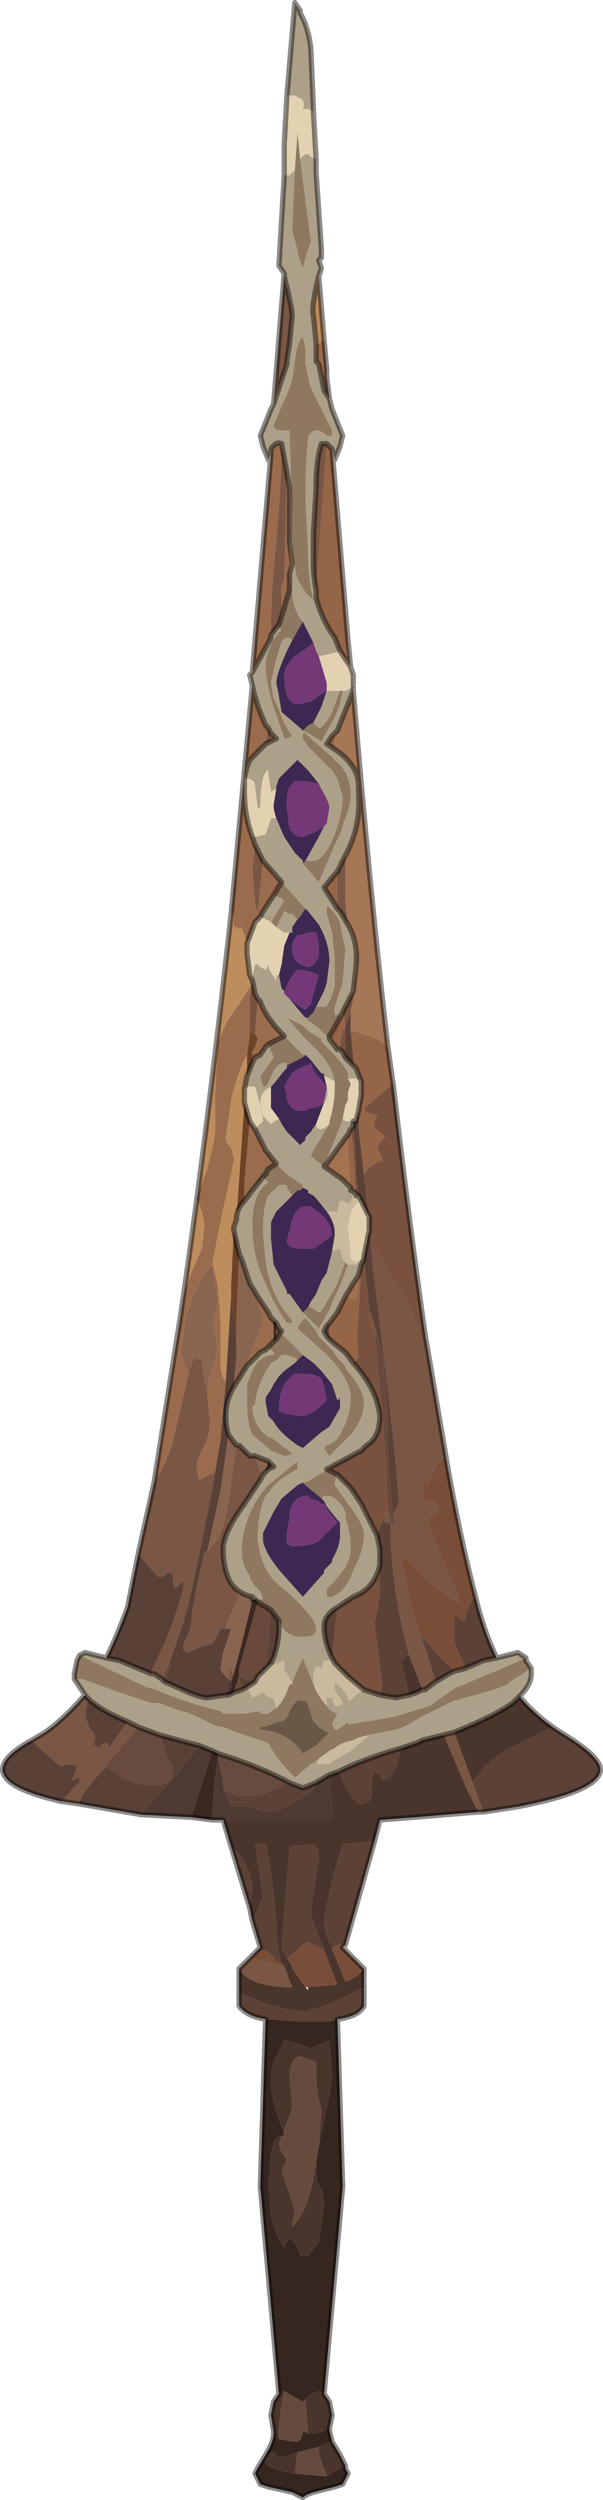 <?xml version="1.0" encoding="UTF-8" standalone="no"?>
<svg xmlns:xlink="http://www.w3.org/1999/xlink" height="47.05px" width="11.35px" xmlns="http://www.w3.org/2000/svg">
  <g transform="matrix(1.0, 0.0, 0.0, 1.0, 5.75, 32.25)">
    <path d="M0.15 -30.15 L0.05 -30.2 -0.05 -30.2 Q0.0 -30.35 -0.1 -30.4 L-0.2 -30.45 -0.25 -30.45 -0.35 -30.45 -0.2 -32.2 -0.1 -32.05 -0.1 -32.0 Q0.05 -31.75 0.1 -31.35 L0.15 -30.2 0.15 -30.15 M-0.4 -28.95 L-0.35 -28.95 Q-0.35 -28.95 -0.3 -28.95 L-0.2 -29.05 -0.25 -27.9 -0.15 -27.55 -0.15 -27.5 -0.05 -27.2 0.0 -27.4 0.1 -27.7 -0.1 -29.25 Q-0.05 -29.35 0.05 -29.35 L0.1 -29.3 0.1 -29.3 0.2 -29.25 0.2 -29.0 0.3 -27.55 0.3 -27.4 0.25 -27.35 0.3 -27.2 0.25 -27.05 Q0.1 -26.45 0.15 -26.3 L0.2 -25.8 0.2 -25.75 0.2 -25.45 0.25 -25.4 0.35 -24.9 0.45 -24.75 0.5 -24.55 0.7 -24.05 0.65 -23.85 0.55 -23.6 0.5 -23.8 0.4 -23.9 0.3 -23.9 Q0.2 -23.6 0.2 -23.05 L0.15 -22.2 0.15 -22.1 0.15 -21.65 Q0.15 -21.4 0.2 -21.15 L0.2 -21.0 Q0.3 -20.6 0.55 -20.25 L0.65 -20.0 0.5 -19.95 0.25 -19.9 0.2 -20.0 0.15 -20.15 -0.05 -20.55 -0.05 -20.55 Q-0.2 -20.7 -0.25 -21.05 L-0.3 -21.45 -0.25 -21.65 -0.3 -22.05 -0.3 -22.15 -0.3 -23.05 -0.35 -23.35 -0.45 -23.9 Q-0.55 -23.95 -0.65 -23.8 L-0.65 -23.7 -0.7 -23.6 -0.8 -23.85 -0.85 -24.05 -0.65 -24.55 -0.6 -24.65 -0.5 -24.95 -0.35 -25.4 -0.35 -25.45 -0.3 -25.8 -0.25 -26.3 Q-0.25 -26.45 -0.4 -27.05 L-0.4 -27.1 -0.5 -27.25 -0.4 -28.95 M0.9 -19.35 L0.9 -19.25 0.6 -18.5 0.55 -18.45 0.5 -18.4 0.4 -18.25 0.55 -18.15 Q1.0 -17.85 1.0 -17.45 L1.0 -17.35 Q1.05 -16.7 0.75 -16.15 L0.6 -15.85 0.35 -15.55 0.6 -15.15 0.65 -15.1 0.8 -14.85 Q1.0 -14.5 0.95 -14.05 L0.9 -13.6 0.7 -13.2 0.65 -13.1 0.65 -13.15 0.55 -13.15 0.55 -13.3 0.7 -13.75 0.75 -14.4 0.65 -14.85 0.65 -14.9 Q0.55 -15.1 0.4 -15.2 L0.4 -15.05 0.5 -14.7 0.55 -14.25 0.55 -13.7 Q0.45 -13.3 0.35 -13.3 L0.3 -13.3 0.2 -13.3 0.35 -13.6 0.4 -13.75 0.45 -14.15 Q0.45 -14.5 0.25 -14.85 L0.05 -15.1 0.0 -15.15 -0.45 -15.65 -0.8 -16.05 -0.95 -16.35 -1.0 -16.5 -1.0 -16.5 -0.95 -16.5 -0.75 -16.55 -0.75 -16.55 -0.65 -16.85 -0.55 -16.85 -0.4 -16.5 -0.4 -16.5 -0.2 -16.2 -0.15 -16.15 -0.05 -16.05 -0.05 -16.0 0.25 -15.65 0.55 -16.35 0.65 -16.55 0.75 -16.85 Q0.85 -17.1 0.85 -17.3 0.85 -17.7 0.55 -17.95 L0.5 -18.0 0.05 -18.4 0.0 -18.45 -0.05 -18.45 -0.05 -18.35 0.05 -18.2 0.3 -17.95 0.5 -17.75 0.6 -17.6 0.7 -17.25 0.7 -17.25 Q0.7 -16.95 0.55 -16.55 L0.55 -16.55 Q0.35 -16.05 0.15 -16.05 L0.0 -16.05 0.25 -16.5 0.35 -16.7 0.4 -16.75 0.45 -17.05 Q0.45 -17.15 0.3 -17.4 L0.25 -17.5 0.05 -17.75 0.0 -17.8 -0.15 -17.95 -0.15 -17.95 -0.5 -17.6 -0.55 -17.45 -0.55 -17.4 -0.65 -17.35 -0.7 -17.7 -0.7 -17.75 Q-0.85 -17.7 -0.85 -17.05 L-0.9 -17.05 -0.95 -17.45 Q-0.95 -17.6 -1.15 -17.6 -1.1 -17.9 -1.0 -18.0 L-0.8 -18.2 -0.75 -18.25 -0.75 -18.25 -0.65 -18.3 -0.55 -18.35 -0.6 -18.4 -0.65 -18.45 -0.7 -18.55 -0.75 -18.6 Q-0.95 -19.05 -1.0 -19.35 L-1.05 -19.55 -1.0 -19.6 -0.65 -20.25 -0.65 -20.3 -0.5 -20.5 -0.5 -20.45 -0.45 -20.4 -0.5 -20.35 -0.65 -20.15 -0.65 -20.1 Q-0.75 -19.9 -0.75 -19.7 -0.75 -19.5 -0.65 -19.1 L-0.6 -18.95 -0.4 -18.35 Q-0.35 -18.35 -0.25 -18.4 -0.4 -18.6 -0.5 -18.9 L-0.6 -19.1 -0.65 -19.4 -0.55 -19.85 -0.5 -20.0 Q-0.45 -20.25 -0.35 -20.25 -0.3 -20.25 -0.25 -20.2 L-0.35 -20.0 Q-0.55 -19.55 -0.55 -19.4 L-0.5 -19.15 -0.45 -18.85 -0.1 -18.55 -0.05 -18.5 0.05 -18.45 0.05 -18.45 0.3 -18.3 0.55 -18.75 0.65 -19.0 0.7 -19.25 0.7 -19.25 0.75 -19.25 0.85 -19.3 0.9 -19.35 M3.6 -1.05 L4.0 -1.15 4.15 -1.05 3.7 -0.85 3.7 -0.85 3.1 -0.6 3.0 -0.55 2.85 -0.5 2.55 -0.3 2.35 -0.15 1.7 0.05 1.15 0.15 1.1 0.15 0.85 0.2 0.8 0.2 0.8 0.15 0.75 0.2 0.6 0.3 0.55 0.3 0.5 0.2 0.6 0.0 Q0.45 -0.05 0.4 -0.15 L0.4 -0.3 0.5 -0.3 0.55 -0.15 0.65 -0.15 0.7 -0.2 0.65 -0.3 0.6 -0.35 0.55 -0.45 0.55 -0.6 0.7 -0.45 Q0.8 -0.35 0.8 -0.25 L0.85 -0.25 0.95 -0.35 1.1 -0.45 1.4 -0.35 1.7 -0.3 1.95 -0.35 2.1 -0.4 2.2 -0.45 2.25 -0.45 2.45 -0.6 2.7 -0.75 2.8 -0.8 3.0 -0.85 3.35 -1.0 3.6 -1.05 M4.25 -0.85 L4.25 -0.75 Q4.25 -0.55 4.05 -0.35 L3.9 -0.2 Q3.55 0.05 2.8 0.35 L2.6 0.4 2.2 0.5 2.1 0.55 1.8 0.65 Q1.1 0.85 0.6 1.1 L0.45 1.15 0.2 1.3 -0.05 1.4 -0.3 1.3 Q-0.85 1.0 -1.65 0.75 L-1.75 0.7 -2.0 0.6 -2.2 0.55 -2.75 0.4 -3.15 0.25 -3.35 0.15 Q-3.95 -0.1 -4.15 -0.35 L-4.35 -0.65 -4.2 -0.65 -3.5 -0.4 -2.9 -0.2 -2.75 -0.2 -2.35 -0.05 Q-2.25 -0.05 -1.75 0.2 L-1.6 0.25 -1.55 0.25 -1.3 0.35 -0.7 0.55 -0.65 0.65 Q-0.5 0.9 -0.2 1.2 L0.1 0.95 0.2 0.9 0.25 0.95 0.35 0.95 0.45 0.95 0.5 0.9 0.85 0.7 1.2 0.4 1.7 0.3 1.85 0.25 2.2 0.05 2.4 -0.05 2.6 -0.15 2.8 -0.25 2.85 -0.25 3.0 -0.3 Q3.6 -0.45 3.8 -0.55 L3.85 -0.6 4.25 -0.85 M-4.25 -1.1 L-4.15 -1.15 -3.75 -1.05 -3.5 -1.0 -2.9 -0.75 -2.85 -0.75 -2.7 -0.65 -2.65 -0.6 -2.2 -0.4 Q-1.95 -0.3 -1.85 -0.3 L-1.5 -0.35 -1.45 -0.35 -1.35 -0.4 -1.2 -0.45 -1.1 -0.5 -1.0 -0.3 -0.8 -0.4 -0.75 -0.35 Q-0.7 -0.3 -0.6 -0.3 L-0.55 -0.1 Q-0.65 -0.05 -0.7 0.0 L-0.75 0.0 -0.75 0.0 -0.85 0.0 -0.85 -0.05 -1.15 0.0 -1.2 0.0 -1.45 0.0 -1.55 0.0 -1.6 -0.05 Q-2.05 -0.15 -2.7 -0.4 L-2.8 -0.45 -3.0 -0.5 -3.0 -0.5 -4.25 -1.1 M0.05 -25.15 L0.0 -25.4 0.0 -25.7 -0.05 -25.9 Q-0.15 -25.85 -0.2 -25.45 L-0.25 -25.1 -0.3 -24.95 -0.6 -24.25 Q-0.6 -24.15 -0.45 -24.15 L-0.3 -24.15 -0.3 -24.15 -0.25 -22.5 -0.25 -22.3 Q-0.25 -21.7 -0.15 -21.35 L0.0 -21.1 0.15 -20.95 Q0.05 -21.35 0.05 -21.8 L0.05 -21.85 0.0 -22.85 Q0.0 -23.55 0.05 -24.0 L0.05 -24.05 0.1 -24.1 Q0.15 -24.15 0.2 -24.15 L0.25 -24.15 0.35 -24.1 0.4 -24.05 0.5 -24.05 0.5 -24.15 0.45 -24.25 0.4 -24.35 0.35 -24.45 0.3 -24.55 0.1 -24.95 0.05 -25.15 M0.65 -19.25 L0.5 -18.85 Q0.35 -18.55 0.25 -18.55 L0.15 -18.65 0.15 -18.65 0.2 -18.75 0.3 -18.95 0.4 -19.25 0.65 -19.25 M0.4 -19.25 L0.4 -19.25 M-0.4 -13.55 L-0.35 -13.5 -0.3 -13.45 -0.05 -13.15 0.0 -13.1 0.0 -13.1 0.05 -13.05 0.25 -12.9 0.35 -12.8 0.45 -12.7 0.6 -12.5 0.65 -12.5 0.7 -12.45 0.75 -12.35 0.9 -12.2 0.95 -12.15 1.05 -11.9 0.95 -11.95 0.85 -11.95 0.8 -11.95 0.8 -12.05 0.75 -12.15 Q0.6 -12.35 0.3 -12.65 L0.3 -12.7 0.05 -12.85 -0.05 -12.95 -0.35 -13.1 -0.35 -13.1 -0.05 -12.75 0.1 -12.6 0.15 -12.55 0.2 -12.5 0.2 -12.5 Q0.5 -12.2 0.55 -11.9 L0.35 -12.0 0.35 -12.05 0.3 -12.05 0.1 -12.3 0.0 -12.4 -0.05 -12.4 -0.05 -12.4 -0.35 -12.7 -0.4 -12.75 -0.4 -12.75 Q-0.75 -13.1 -0.85 -13.4 L-0.9 -13.45 -0.95 -13.55 -1.0 -13.8 -1.05 -13.9 -1.0 -13.85 -0.95 -14.1 -0.9 -14.1 -0.85 -14.05 -0.75 -14.0 -0.7 -14.1 Q-0.7 -14.05 -0.65 -13.95 L-0.55 -13.8 -0.55 -13.9 -0.5 -13.9 -0.45 -13.65 -0.4 -13.6 -0.4 -13.55 M0.45 -11.1 L0.15 -10.6 0.1 -10.5 0.1 -10.5 0.15 -10.45 0.35 -10.3 0.65 -11.05 0.7 -11.2 0.75 -11.15 0.8 -11.15 0.85 -11.15 0.9 -11.15 0.9 -11.15 0.9 -11.05 0.85 -11.0 0.8 -10.9 0.4 -10.35 0.35 -10.3 0.7 -10.05 0.85 -9.9 0.85 -9.85 0.95 -9.8 0.9 -9.75 0.85 -9.65 0.85 -9.6 Q0.8 -9.6 0.7 -9.65 L0.65 -9.65 0.6 -9.45 0.4 -9.45 0.2 -9.7 0.15 -9.75 0.05 -9.8 0.05 -9.85 -0.05 -9.9 -0.05 -9.95 -0.35 -10.15 -0.35 -10.15 -0.5 -10.3 -0.55 -10.35 -0.75 -10.6 -0.9 -10.9 -0.95 -11.0 -0.8 -11.15 Q-0.8 -11.25 -0.85 -11.45 L-0.95 -11.8 -1.0 -11.8 -1.1 -11.8 -1.15 -11.75 -1.15 -11.75 -1.1 -12.0 -1.0 -12.25 -0.95 -12.35 -0.85 -12.4 -0.75 -12.55 -0.7 -12.6 -0.6 -12.35 -0.7 -12.2 -0.85 -12.0 -0.8 -11.8 -0.75 -11.8 Q-0.7 -11.85 -0.6 -12.1 -0.5 -12.25 -0.4 -12.25 L-0.4 -12.25 Q-0.35 -12.25 -0.35 -12.25 L-0.35 -12.2 -0.35 -12.15 -0.4 -12.1 -0.6 -11.85 -0.65 -11.8 Q-0.85 -11.7 -0.85 -11.5 L-0.8 -11.25 -0.65 -11.1 -0.5 -11.2 -0.45 -11.1 -0.35 -10.95 -0.15 -10.75 -0.1 -10.7 0.0 -10.8 0.0 -10.85 0.1 -10.95 0.2 -11.1 Q0.2 -11.0 0.3 -11.0 L0.4 -11.05 0.45 -11.1 M-0.25 -9.75 L-0.3 -9.7 -0.35 -9.65 -0.55 -9.45 -0.65 -9.25 -0.65 -8.95 -0.6 -8.45 -0.45 -8.15 -0.4 -8.05 -0.35 -7.95 -0.35 -7.9 -0.3 -7.9 -0.05 -7.55 0.0 -7.5 0.25 -7.25 0.25 -7.25 0.45 -7.6 0.55 -7.85 0.65 -8.05 0.8 -8.45 0.9 -8.45 0.95 -8.45 1.0 -8.5 1.05 -8.55 1.05 -8.55 1.1 -8.55 1.05 -8.45 1.0 -8.25 0.9 -8.1 0.75 -7.85 0.6 -7.55 0.45 -7.35 0.4 -7.3 0.35 -7.2 0.4 -7.1 0.5 -7.0 0.75 -6.8 0.9 -6.6 Q1.35 -6.1 1.4 -5.6 1.4 -5.2 1.15 -5.05 L1.05 -4.95 0.4 -4.6 0.4 -4.6 0.35 -4.55 0.0 -4.35 -0.05 -4.35 -0.15 -4.3 -0.45 -4.05 -0.6 -3.8 -0.75 -3.5 -0.75 -3.5 -0.8 -3.4 -0.8 -3.25 Q-0.75 -3.0 -0.45 -2.65 L-0.05 -2.2 0.35 -2.65 0.35 -2.7 0.5 -2.85 0.5 -2.9 Q0.65 -3.15 0.65 -3.35 L0.65 -3.6 0.6 -3.65 0.4 -3.9 0.35 -4.0 0.3 -4.05 0.35 -4.1 0.35 -4.1 0.4 -4.1 Q0.6 -4.1 0.75 -3.8 L0.75 -3.7 Q0.85 -3.4 0.85 -3.1 0.85 -2.95 0.75 -2.75 L0.55 -2.5 0.4 -2.35 0.4 -2.2 0.5 -2.2 0.6 -2.25 Q0.8 -2.4 0.9 -2.7 1.1 -3.05 1.1 -3.4 1.1 -3.55 0.8 -3.95 L0.55 -4.3 Q0.55 -4.4 0.6 -4.5 L0.85 -4.25 1.05 -3.95 1.35 -3.35 1.4 -3.1 1.4 -2.8 Q1.3 -2.35 0.9 -2.2 L0.6 -2.0 Q0.35 -1.85 0.35 -1.65 0.35 -1.35 0.5 -1.05 L0.55 -0.95 0.5 -1.0 0.5 -1.0 0.35 -1.0 0.3 -0.85 0.2 -0.9 0.15 -0.75 0.15 -0.55 -0.05 -1.05 -0.25 -0.6 -0.3 -0.65 Q-0.35 -0.8 -0.4 -0.8 L-0.4 -1.0 -0.65 -0.9 -0.65 -0.95 Q-0.5 -1.25 -0.5 -1.65 L-0.5 -1.75 -0.45 -1.65 Q-0.4 -1.55 -0.3 -1.5 L-0.2 -1.45 0.0 -1.45 Q0.15 -1.45 0.2 -1.55 L0.2 -1.6 Q0.2 -1.8 -0.35 -2.3 -0.7 -2.55 -0.8 -2.85 L-0.85 -3.0 -0.9 -3.25 Q-0.9 -3.8 -0.75 -4.1 L-0.75 -4.1 -0.7 -4.15 Q-0.55 -4.4 -0.15 -4.6 L-0.15 -4.75 -0.7 -4.3 -0.75 -4.25 -0.9 -4.05 -0.9 -4.05 Q-1.2 -3.55 -1.2 -3.05 -1.2 -2.8 -1.05 -2.6 L-1.05 -2.55 -0.95 -2.4 -0.85 -2.3 -0.8 -2.15 -0.85 -2.15 -0.95 -2.15 -1.0 -2.15 -1.0 -2.2 Q-1.25 -2.25 -1.4 -2.45 -1.55 -2.7 -1.55 -3.1 -1.55 -3.4 -1.15 -3.95 L-0.85 -4.4 -0.8 -4.5 -0.75 -4.55 -0.7 -4.6 -0.6 -4.65 -0.65 -4.7 -0.7 -4.75 -0.95 -4.85 -1.05 -4.85 -1.25 -5.05 -1.3 -5.05 -1.45 -5.25 Q-1.5 -5.4 -1.5 -5.6 -1.5 -5.9 -1.35 -6.15 L-1.1 -6.55 -0.85 -6.8 -0.75 -6.85 -0.7 -6.9 -0.65 -6.85 -0.6 -6.8 -0.6 -6.75 -0.65 -6.75 Q-0.9 -6.7 -1.0 -6.45 L-1.1 -6.2 -1.1 -5.85 Q-1.1 -5.45 -1.0 -5.25 L-0.7 -5.0 -0.65 -4.95 -0.4 -4.85 -0.35 -4.85 -0.25 -4.9 -0.65 -5.2 -0.7 -5.2 -0.75 -5.25 Q-1.0 -5.45 -1.0 -5.8 L-0.95 -5.8 Q-0.95 -6.0 -0.8 -6.35 L-0.65 -6.6 -0.55 -6.65 -0.45 -6.75 -0.35 -6.75 -0.2 -6.7 -0.15 -6.65 -0.2 -6.6 -0.4 -6.45 -0.45 -6.4 -0.5 -6.35 -0.6 -6.2 -0.65 -6.1 -0.75 -5.95 -0.75 -5.85 -0.75 -5.85 -0.7 -5.6 -0.6 -5.5 Q-0.5 -5.3 -0.15 -5.05 L-0.05 -5.0 0.3 -5.3 0.45 -5.4 0.65 -5.75 0.65 -5.9 0.65 -5.95 0.6 -5.9 0.5 -6.2 0.3 -6.45 0.15 -6.6 0.15 -6.6 -0.05 -6.75 -0.25 -6.95 -0.45 -7.15 -0.45 -7.2 -0.5 -7.25 -0.55 -7.35 -0.6 -7.4 -0.65 -7.45 -0.7 -7.55 -0.9 -7.85 -1.05 -8.1 -1.2 -8.55 -1.25 -8.65 -1.35 -9.1 -1.35 -9.15 -1.3 -9.3 Q-1.3 -9.5 -1.15 -9.65 L-1.0 -9.85 -1.0 -9.85 -1.0 -9.85 -0.8 -10.1 -0.7 -10.0 Q-1.0 -9.8 -1.0 -9.2 -1.0 -8.65 -0.8 -8.2 L-0.8 -8.2 -0.6 -7.75 -0.45 -7.5 -0.35 -7.35 -0.25 -7.35 -0.25 -7.4 -0.45 -7.65 -0.6 -7.95 Q-0.7 -8.2 -0.75 -8.5 L-0.8 -9.05 Q-0.8 -9.55 -0.7 -9.75 L-0.5 -9.95 -0.4 -9.95 -0.35 -9.95 -0.35 -9.9 -0.25 -9.75 M0.05 -7.65 L0.1 -7.75 0.2 -7.9 0.3 -8.15 0.4 -8.3 0.5 -8.7 0.65 -8.75 Q0.7 -8.55 0.7 -8.55 L0.75 -8.5 0.6 -8.1 0.55 -8.0 0.4 -7.75 Q0.3 -7.55 0.25 -7.55 L0.25 -7.55 0.1 -7.65 0.05 -7.65 M0.2 -7.2 L0.0 -7.45 -0.1 -7.35 -0.15 -7.25 0.35 -6.8 0.5 -6.65 Q0.85 -6.25 0.85 -5.95 0.85 -5.65 0.7 -5.35 0.6 -5.1 0.4 -5.05 L0.35 -5.0 0.35 -5.0 0.45 -4.85 0.85 -5.25 Q1.1 -5.55 1.1 -5.85 1.1 -6.1 0.75 -6.5 L0.75 -6.55 0.6 -6.7 0.5 -6.85 0.25 -7.1 0.2 -7.2 M-0.85 -15.0 L-0.8 -15.1 -0.6 -15.4 -0.45 -15.35 -0.4 -15.3 -0.65 -14.9 Q-0.75 -14.95 -0.85 -15.0 M-0.3 -14.7 L-0.3 -14.7 -0.4 -14.7 -0.55 -14.8 -0.5 -14.9 -0.4 -15.1 -0.4 -15.1 -0.3 -15.05 -0.25 -15.05 -0.15 -14.95 -0.25 -14.8 -0.25 -14.7 -0.3 -14.7" fill="#ada088" fill-rule="evenodd" stroke="none"/>
    <path d="M-0.35 -30.45 L-0.25 -30.45 -0.2 -30.45 -0.1 -30.4 Q0.0 -30.35 -0.05 -30.2 L0.05 -30.2 0.15 -30.15 0.2 -29.25 0.1 -29.3 0.1 -29.3 0.05 -29.35 Q-0.05 -29.35 -0.1 -29.25 L-0.15 -29.75 -0.15 -29.75 -0.2 -29.05 -0.2 -29.05 -0.3 -28.95 Q-0.35 -28.95 -0.35 -28.95 L-0.4 -28.95 -0.4 -29.55 -0.35 -30.45 M0.85 -19.7 L0.9 -19.55 0.9 -19.35 0.85 -19.3 0.75 -19.25 0.7 -19.25 0.65 -19.25 0.65 -19.25 0.4 -19.25 0.4 -19.4 0.25 -19.9 0.5 -19.95 0.65 -20.0 0.75 -19.85 0.85 -19.7 M0.4 -19.25 L0.4 -19.25 M-0.55 -16.85 L-0.65 -16.85 -0.75 -16.55 -0.75 -16.55 -0.95 -16.5 -1.0 -16.5 -1.0 -16.5 Q-1.15 -16.9 -1.15 -17.35 L-1.15 -17.6 Q-0.95 -17.6 -0.95 -17.45 L-0.9 -17.05 -0.85 -17.05 Q-0.85 -17.7 -0.7 -17.75 L-0.7 -17.7 -0.65 -17.35 -0.55 -17.4 -0.6 -17.1 Q-0.6 -17.0 -0.55 -16.85 M0.55 -11.9 L0.55 -11.8 Q0.55 -11.45 0.45 -11.15 L0.45 -11.1 0.4 -11.05 0.3 -11.0 Q0.2 -11.0 0.2 -11.1 L0.35 -11.5 Q0.45 -11.6 0.4 -11.8 L0.35 -12.0 0.35 -12.05 0.35 -12.0 0.55 -11.9 M0.7 -11.2 L0.75 -11.45 0.8 -11.55 0.8 -11.7 0.85 -11.85 0.8 -11.95 0.85 -11.95 0.95 -11.95 1.05 -11.9 1.05 -11.65 1.0 -11.35 0.95 -11.15 0.95 -11.15 0.9 -11.15 0.9 -11.15 0.85 -11.15 0.8 -11.15 0.75 -11.15 0.7 -11.2 M1.2 -9.35 L1.2 -9.1 1.1 -8.6 1.05 -8.55 1.05 -8.55 0.95 -8.5 0.95 -8.5 0.85 -8.55 0.85 -8.55 0.85 -8.7 0.8 -9.15 0.85 -9.4 0.85 -9.45 1.0 -9.65 1.0 -9.65 1.05 -9.65 1.2 -9.35 M-0.65 -11.8 L-0.65 -11.4 -0.5 -11.2 -0.65 -11.1 -0.8 -11.25 -0.85 -11.5 Q-0.85 -11.7 -0.65 -11.8 M-0.9 -14.95 L-0.85 -15.0 Q-0.75 -14.95 -0.65 -14.9 L-0.6 -14.85 -0.55 -14.8 -0.4 -14.7 -0.3 -14.7 -0.3 -14.7 -0.4 -14.45 -0.45 -14.1 -0.5 -13.9 -0.55 -13.9 -0.55 -13.8 -0.65 -13.95 Q-0.7 -14.05 -0.7 -14.1 L-0.75 -14.0 -0.85 -14.05 -0.9 -14.1 -0.95 -14.1 -1.0 -13.85 -1.05 -13.9 -1.1 -14.3 -1.1 -14.5 -0.95 -14.9 -0.9 -14.95 M-1.15 -11.75 L-1.15 -11.75 -1.1 -11.8 -1.0 -11.8 -0.95 -11.8 -0.85 -11.45 Q-0.8 -11.25 -0.8 -11.15 L-0.95 -11.0 -1.05 -11.15 -1.15 -11.5 -1.15 -11.75" fill="#e2d2b2" fill-rule="evenodd" stroke="none"/>
    <path d="M-0.2 -29.05 L-0.2 -29.05 -0.15 -29.75 -0.15 -29.75 -0.1 -29.25 0.1 -27.7 0.0 -27.4 -0.05 -27.2 -0.15 -27.5 -0.15 -27.55 -0.25 -27.9 -0.2 -29.05 M4.15 -1.05 L4.15 -1.0 4.25 -0.85 3.85 -0.6 3.8 -0.55 Q3.6 -0.45 3.0 -0.3 L2.85 -0.25 2.8 -0.25 2.6 -0.15 2.4 -0.05 2.2 0.05 1.85 0.25 1.7 0.3 1.2 0.4 1.0 0.45 0.9 0.5 Q0.65 0.55 0.55 0.65 L0.45 0.7 0.25 0.85 0.2 0.9 0.1 0.95 -0.2 1.2 Q-0.5 0.9 -0.65 0.65 L-0.7 0.55 -1.3 0.35 -1.55 0.25 -1.6 0.25 -1.75 0.2 Q-2.25 -0.05 -2.35 -0.05 L-2.75 -0.2 -2.9 -0.2 -3.5 -0.4 -4.2 -0.65 -4.35 -0.65 -4.35 -0.75 -4.3 -1.0 -4.25 -1.1 -3.0 -0.5 -3.0 -0.5 -2.8 -0.45 -2.7 -0.4 Q-2.05 -0.15 -1.6 -0.05 L-1.55 0.0 -1.45 0.0 -1.2 0.0 -1.15 0.0 -0.85 -0.05 -0.85 0.0 -0.75 0.0 -0.75 0.0 -0.7 0.0 Q-0.65 -0.05 -0.55 -0.1 -0.4 -0.25 -0.3 -0.55 L-0.25 -0.55 -0.25 -0.6 -0.05 -1.05 0.15 -0.55 0.15 -0.55 Q0.25 -0.3 0.4 -0.15 0.45 -0.05 0.6 0.0 L0.5 0.2 0.55 0.3 0.6 0.3 0.75 0.2 0.8 0.15 0.8 0.2 0.85 0.2 1.1 0.15 1.15 0.15 1.7 0.05 2.35 -0.15 2.55 -0.3 2.85 -0.5 3.0 -0.55 3.1 -0.6 3.7 -0.85 3.7 -0.85 4.15 -1.05 M0.05 -25.15 L0.1 -24.95 0.3 -24.55 0.35 -24.45 0.4 -24.35 0.45 -24.25 0.5 -24.15 0.5 -24.05 0.4 -24.05 0.35 -24.1 0.25 -24.15 0.2 -24.15 Q0.15 -24.15 0.1 -24.1 L0.05 -24.05 0.05 -24.0 Q0.0 -23.55 0.0 -22.85 L0.05 -21.85 0.05 -21.8 Q0.05 -21.35 0.15 -20.95 L0.0 -21.1 -0.15 -21.35 Q-0.25 -21.7 -0.25 -22.3 L-0.25 -22.5 -0.3 -24.15 -0.3 -24.15 -0.45 -24.15 Q-0.6 -24.15 -0.6 -24.25 L-0.3 -24.95 -0.25 -25.1 -0.2 -25.45 Q-0.15 -25.85 -0.05 -25.9 L0.0 -25.7 0.0 -25.4 0.05 -25.15 M0.65 -19.25 L0.65 -19.25 0.7 -19.25 0.7 -19.25 0.65 -19.0 0.55 -18.75 0.3 -18.3 0.05 -18.45 0.05 -18.45 -0.05 -18.5 0.05 -18.6 0.15 -18.65 0.15 -18.65 0.25 -18.55 Q0.35 -18.55 0.5 -18.85 L0.65 -19.25 M0.0 -16.05 L0.15 -16.05 Q0.35 -16.05 0.55 -16.55 L0.55 -16.55 Q0.7 -16.95 0.7 -17.25 L0.7 -17.25 0.6 -17.6 0.5 -17.75 0.3 -17.95 0.05 -18.2 -0.05 -18.35 -0.05 -18.45 0.0 -18.45 0.05 -18.4 0.5 -18.0 0.55 -17.95 Q0.85 -17.7 0.85 -17.3 0.85 -17.1 0.75 -16.85 L0.65 -16.55 0.55 -16.35 0.25 -15.65 -0.05 -16.0 0.0 -16.05 M-0.45 -15.65 L0.0 -15.15 -0.1 -15.0 -0.15 -14.95 -0.15 -14.95 -0.25 -15.05 -0.3 -15.05 -0.4 -15.1 -0.4 -15.1 -0.5 -14.9 -0.55 -14.8 -0.6 -14.85 -0.65 -14.9 -0.4 -15.3 -0.45 -15.35 -0.6 -15.4 -0.45 -15.65 M0.2 -13.3 L0.3 -13.3 0.35 -13.3 Q0.45 -13.3 0.55 -13.7 L0.55 -14.25 0.5 -14.7 0.4 -15.05 0.4 -15.2 Q0.55 -15.1 0.65 -14.9 L0.65 -14.85 0.75 -14.4 0.7 -13.75 0.55 -13.3 0.55 -13.15 0.65 -13.15 0.65 -13.1 0.45 -12.75 0.45 -12.7 0.35 -12.8 0.25 -12.9 0.05 -13.05 0.0 -13.1 0.05 -13.1 0.1 -13.15 0.15 -13.2 0.2 -13.3 M0.55 -11.9 Q0.5 -12.2 0.2 -12.5 L0.2 -12.5 0.15 -12.55 0.1 -12.6 -0.05 -12.75 -0.35 -13.1 -0.35 -13.1 -0.05 -12.95 0.05 -12.85 0.3 -12.7 0.3 -12.65 Q0.6 -12.35 0.75 -12.15 L0.8 -12.05 0.8 -11.95 0.85 -11.85 0.8 -11.7 0.8 -11.55 0.75 -11.45 0.7 -11.2 0.65 -11.05 0.35 -10.3 0.15 -10.45 0.1 -10.5 0.1 -10.5 0.15 -10.6 0.45 -11.1 0.45 -11.15 Q0.55 -11.45 0.55 -11.8 L0.55 -11.9 M0.0 -12.4 L-0.05 -12.35 -0.05 -12.35 -0.35 -12.2 -0.35 -12.25 Q-0.35 -12.25 -0.4 -12.25 L-0.4 -12.25 Q-0.5 -12.25 -0.6 -12.1 -0.7 -11.85 -0.75 -11.8 L-0.8 -11.8 -0.85 -12.0 -0.7 -12.2 -0.6 -12.35 -0.7 -12.6 -0.4 -12.75 -0.4 -12.75 -0.35 -12.7 -0.05 -12.4 -0.05 -12.4 0.0 -12.4 M-0.1 -9.85 L-0.15 -9.85 -0.2 -9.8 -0.25 -9.75 -0.35 -9.9 -0.35 -9.95 -0.4 -9.95 -0.5 -9.95 -0.7 -9.75 Q-0.8 -9.55 -0.8 -9.05 L-0.75 -8.5 Q-0.7 -8.2 -0.6 -7.95 L-0.45 -7.65 -0.25 -7.4 -0.25 -7.35 -0.35 -7.35 -0.45 -7.5 -0.6 -7.75 -0.8 -8.2 -0.8 -8.2 Q-1.0 -8.65 -1.0 -9.2 -1.0 -9.8 -0.7 -10.0 L-0.8 -10.1 -0.75 -10.15 -0.7 -10.25 -0.55 -10.35 -0.5 -10.3 -0.35 -10.15 -0.35 -10.15 -0.05 -9.95 -0.1 -9.85 M-0.05 -7.55 L0.0 -7.6 0.05 -7.65 0.05 -7.65 0.1 -7.65 0.25 -7.55 0.25 -7.55 Q0.3 -7.55 0.4 -7.75 L0.55 -8.0 0.6 -8.1 0.75 -8.5 0.8 -8.45 0.65 -8.05 0.55 -7.85 0.45 -7.6 0.25 -7.25 0.25 -7.25 0.0 -7.5 -0.05 -7.55 M0.2 -7.2 L0.25 -7.1 0.5 -6.85 0.6 -6.7 0.75 -6.55 0.75 -6.5 Q1.1 -6.1 1.1 -5.85 1.1 -5.55 0.85 -5.25 L0.45 -4.85 0.35 -5.0 0.35 -5.0 0.4 -5.05 Q0.6 -5.1 0.7 -5.35 0.85 -5.65 0.85 -5.95 0.85 -6.25 0.5 -6.65 L0.35 -6.8 -0.15 -7.25 -0.1 -7.35 0.0 -7.45 0.2 -7.2 M-0.05 -6.75 L-0.15 -6.65 -0.2 -6.7 -0.35 -6.75 -0.45 -6.75 -0.55 -6.65 -0.65 -6.6 -0.8 -6.35 Q-0.95 -6.0 -0.95 -5.8 L-1.0 -5.8 Q-1.0 -5.45 -0.75 -5.25 L-0.7 -5.2 -0.65 -5.2 -0.25 -4.9 -0.35 -4.85 -0.4 -4.85 -0.65 -4.95 -0.7 -5.0 -1.0 -5.25 Q-1.1 -5.45 -1.1 -5.85 L-1.1 -6.2 -1.0 -6.45 Q-0.9 -6.7 -0.65 -6.75 L-0.6 -6.75 -0.6 -6.8 -0.65 -6.85 -0.7 -6.9 -0.65 -6.95 -0.6 -7.0 -0.55 -7.05 -0.45 -7.2 -0.45 -7.15 -0.25 -6.95 -0.05 -6.75 M0.4 -4.6 L0.6 -4.5 Q0.55 -4.4 0.55 -4.3 L0.8 -3.95 Q1.1 -3.55 1.1 -3.4 1.1 -3.05 0.9 -2.7 0.8 -2.4 0.6 -2.25 L0.5 -2.2 0.4 -2.2 0.4 -2.35 0.55 -2.5 0.75 -2.75 Q0.85 -2.95 0.85 -3.1 0.85 -3.4 0.75 -3.7 L0.75 -3.8 Q0.6 -4.1 0.4 -4.1 L0.35 -4.1 0.35 -4.1 0.3 -4.05 0.0 -4.3 -0.05 -4.35 0.0 -4.35 0.35 -4.55 0.4 -4.6 0.4 -4.6 M-0.95 -2.15 L-0.85 -2.15 -0.8 -2.15 -0.85 -2.3 -0.95 -2.4 -1.05 -2.55 -1.05 -2.6 Q-1.2 -2.8 -1.2 -3.05 -1.2 -3.55 -0.9 -4.05 L-0.9 -4.05 -0.75 -4.25 -0.7 -4.3 -0.15 -4.75 -0.15 -4.6 Q-0.55 -4.4 -0.7 -4.15 L-0.75 -4.1 -0.75 -4.1 Q-0.9 -3.8 -0.9 -3.25 L-0.85 -3.0 -0.8 -2.85 Q-0.7 -2.55 -0.35 -2.3 0.2 -1.8 0.2 -1.6 L0.2 -1.55 Q0.15 -1.45 0.0 -1.45 L-0.2 -1.45 -0.3 -1.5 Q-0.4 -1.55 -0.45 -1.65 L-0.5 -1.75 -0.65 -1.95 -0.9 -2.1 -0.95 -2.15 M0.15 0.15 L0.05 -0.15 Q0.05 -0.25 -0.1 -0.25 -0.2 -0.25 -0.3 -0.05 -0.35 0.15 -0.5 0.15 -0.75 0.25 -0.85 0.25 L-0.85 0.3 Q-0.3 0.35 -0.05 0.75 L0.2 0.6 0.25 0.55 0.4 0.4 0.45 0.35 0.4 0.35 0.25 0.25 0.15 0.15 M-0.3 -21.45 L-0.25 -21.05 Q-0.2 -20.7 -0.05 -20.55 L-0.25 -20.2 Q-0.3 -20.25 -0.35 -20.25 -0.45 -20.25 -0.5 -20.0 L-0.55 -19.85 -0.65 -19.4 -0.6 -19.1 -0.5 -18.9 Q-0.4 -18.6 -0.25 -18.4 -0.35 -18.35 -0.4 -18.35 L-0.6 -18.95 -0.65 -19.1 Q-0.75 -19.5 -0.75 -19.7 -0.75 -19.9 -0.65 -20.1 L-0.65 -20.15 -0.5 -20.35 -0.45 -20.4 -0.5 -20.45 -0.5 -20.5 -0.45 -20.65 -0.3 -21.15 -0.3 -21.45" fill="#8e785f" fill-rule="evenodd" stroke="none"/>
    <path d="M0.25 -27.05 L0.35 -25.85 0.2 -25.75 0.2 -25.8 0.15 -26.3 Q0.1 -26.45 0.25 -27.05 M-2.3 -7.85 Q-1.85 -10.95 -1.4 -15.05 L-1.35 -15.05 -1.35 -14.8 -1.3 -14.8 Q-1.25 -14.75 -1.2 -14.8 L-1.1 -14.5 -1.1 -14.3 -1.05 -13.9 -1.0 -13.8 -1.0 -13.75 -1.25 -13.35 Q-1.6 -12.9 -1.65 -12.55 L-1.7 -11.7 -1.7 -11.0 Q-1.7 -10.8 -1.85 -10.25 L-2.05 -9.7 -1.95 -9.45 -1.9 -9.2 -1.95 -8.75 -2.15 -8.3 -2.3 -7.85 M-0.3 -22.05 L-0.25 -21.65 -0.3 -21.45 -0.3 -21.15 -0.3 -22.05 M-1.1 -12.4 L-1.1 -12.0 -1.15 -11.75 -1.15 -11.5 -1.3 -9.3 -1.35 -9.15 -1.35 -9.1 -1.4 -8.05 -1.4 -7.85 -1.5 -6.25 Q-1.6 -6.35 -1.6 -6.6 L-1.6 -7.35 Q-1.6 -7.5 -1.65 -8.05 L-1.75 -8.5 -1.55 -9.5 Q-1.35 -10.35 -1.35 -10.45 L-1.4 -10.65 Q-1.5 -10.75 -1.5 -10.85 L-1.4 -11.55 Q-1.25 -12.15 -1.1 -12.4" fill="#bd8d5d" fill-rule="evenodd" stroke="none"/>
    <path d="M-0.1 -32.0 L-0.1 -32.05 -0.1 -32.0 M0.35 -25.85 L0.4 -25.3 0.4 -25.15 0.35 -24.9 0.25 -25.4 0.2 -25.45 0.2 -25.75 0.35 -25.85 M-2.85 -4.35 L-2.35 -7.5 -2.3 -7.85 -2.15 -8.3 -1.95 -8.75 -1.9 -9.2 -1.95 -9.45 -2.05 -9.7 -1.85 -10.25 Q-1.7 -10.8 -1.7 -11.0 L-1.7 -11.7 -1.65 -12.55 Q-1.6 -12.9 -1.25 -13.35 L-1.0 -13.75 -1.05 -13.5 -1.05 -12.85 -1.05 -12.75 -1.1 -12.4 -1.1 -12.4 Q-1.25 -12.15 -1.4 -11.55 L-1.5 -10.85 Q-1.5 -10.75 -1.4 -10.65 L-1.35 -10.45 Q-1.35 -10.35 -1.55 -9.5 L-1.75 -8.5 -1.65 -8.05 Q-1.6 -7.5 -1.6 -7.35 L-1.6 -6.6 Q-1.6 -6.35 -1.5 -6.25 L-1.6 -5.15 -1.7 -4.55 -2.0 -4.4 -2.05 -4.6 Q-2.05 -4.8 -1.9 -5.05 -1.8 -5.25 -1.8 -5.5 L-1.85 -6.0 -1.85 -6.1 -1.8 -6.35 -1.65 -6.85 -1.7 -7.15 -1.75 -7.4 -1.7 -7.55 -1.65 -7.75 -1.75 -8.45 Q-2.05 -8.15 -2.25 -7.45 L-2.35 -6.8 -2.25 -6.5 -2.2 -6.4 -2.5 -5.1 Q-2.65 -4.65 -2.85 -4.35 M-1.4 -15.05 L-1.0 -19.35 Q-0.95 -19.05 -0.75 -18.6 L-0.7 -18.55 -0.75 -18.25 -0.75 -18.25 -0.8 -18.2 -1.0 -18.0 Q-1.1 -17.9 -1.15 -17.6 L-1.15 -17.35 Q-1.15 -16.9 -1.0 -16.5 L-0.95 -16.35 -1.0 -15.9 -0.95 -15.3 -0.95 -15.25 -0.9 -15.05 -0.8 -16.05 -0.45 -15.65 -0.6 -15.4 -0.8 -15.1 -0.85 -15.0 -0.9 -14.95 -0.9 -15.0 -0.95 -14.9 -1.1 -14.5 -1.2 -14.8 Q-1.25 -14.75 -1.3 -14.8 L-1.35 -14.8 -1.35 -15.05 -1.4 -15.05 M-1.0 -19.6 L-0.65 -23.7 -0.65 -23.8 Q-0.55 -23.95 -0.45 -23.9 -0.45 -23.2 -0.55 -22.05 -0.65 -21.15 -0.65 -20.3 L-0.65 -20.25 -1.0 -19.6 M-0.6 -24.65 L-0.55 -25.25 -0.5 -25.0 -0.5 -24.95 -0.6 -24.65 M-0.05 -9.9 L-0.1 -9.85 -0.05 -9.95 -0.05 -9.9 M-0.35 -23.35 L-0.3 -23.05 -0.3 -22.15 -0.3 -22.05 -0.3 -21.15 -0.45 -20.65 -0.45 -21.25 -0.4 -21.35 -0.35 -23.35 M-0.65 -18.45 L-0.6 -18.4 -0.55 -18.35 -0.65 -18.3 -0.65 -18.45 M-1.0 -12.25 L-1.0 -12.45 -0.95 -12.55 -0.9 -12.7 -0.95 -12.8 -0.9 -13.4 -0.9 -13.45 -0.85 -13.4 Q-0.75 -13.1 -0.4 -12.75 L-0.7 -12.6 -0.75 -12.55 -0.85 -12.4 -0.95 -12.35 -1.0 -12.25 M-1.05 -11.15 L-0.95 -11.0 -0.9 -10.9 -0.75 -10.6 -0.55 -10.35 -0.7 -10.25 -0.75 -10.15 -0.75 -10.3 Q-0.85 -10.2 -1.0 -9.85 L-1.0 -9.85 -1.0 -9.85 -1.15 -9.65 -1.15 -10.0 -1.05 -11.15 M-1.1 -6.55 Q-1.05 -6.8 -0.95 -7.0 -0.8 -7.3 -0.8 -7.45 L-0.85 -7.6 -0.9 -7.8 -0.9 -7.85 -0.7 -7.55 -0.65 -7.45 -0.6 -7.4 -0.6 -7.0 -0.65 -6.95 -0.7 -6.9 -0.75 -6.85 -0.85 -6.8 -1.1 -6.55" fill="#9a6c4d" fill-rule="evenodd" stroke="none"/>
    <path d="M0.4 -25.15 L0.45 -24.75 0.35 -24.9 0.4 -25.15 M2.25 -7.15 L2.65 -4.8 2.6 -4.8 Q2.5 -4.8 2.3 -4.3 L2.3 -4.3 2.25 -4.35 Q2.2 -4.3 2.2 -4.2 2.2 -3.95 2.35 -4.0 2.5 -4.0 2.5 -3.85 2.5 -3.7 2.3 -3.7 L2.3 -3.65 Q2.3 -3.55 2.9 -2.15 L2.9 -2.1 Q2.55 -2.25 2.2 -2.6 L1.8 -3.0 Q1.9 -2.25 2.15 -1.5 L2.25 -1.25 2.45 -0.6 2.25 -0.45 2.2 -0.45 1.95 -1.1 Q1.65 -2.2 1.6 -3.35 L1.6 -3.6 1.5 -3.6 1.45 -3.65 Q1.5 -3.8 1.55 -3.85 L1.6 -3.65 1.6 -3.6 1.7 -3.55 1.65 -3.75 1.75 -3.95 Q1.75 -4.4 1.5 -6.5 L1.25 -8.55 1.25 -8.7 1.25 -8.75 Q1.35 -8.7 1.5 -8.45 1.65 -8.1 1.8 -7.95 1.9 -7.85 2.05 -7.4 2.1 -7.2 2.25 -7.15 M3.35 1.85 L3.25 1.85 3.05 1.45 2.6 0.4 2.8 0.35 3.15 1.3 3.35 1.85 M-1.25 4.8 L-1.05 4.6 -0.4 4.75 -0.25 5.15 Q-1.05 5.15 -1.25 4.8 M-4.25 1.7 L-4.6 1.65 -4.45 1.5 Q-4.35 1.35 -4.25 1.3 L-4.25 1.2 -4.4 1.25 -4.35 1.15 -4.3 1.0 Q-4.4 0.95 -4.45 0.95 -4.5 0.95 -4.6 1.0 L-4.95 0.7 -5.15 0.5 -4.9 0.35 Q-4.55 0.1 -4.2 -0.3 L-4.1 -0.25 -4.15 0.05 -4.05 0.3 Q-3.9 0.4 -4.0 0.6 L-3.95 0.6 -3.9 0.65 -3.85 0.6 Q-3.8 0.55 -3.75 0.55 -3.7 0.55 -3.7 0.65 L-3.35 0.15 -3.15 0.25 Q-3.35 0.5 -3.75 0.95 L-3.75 1.0 Q-4.15 1.4 -4.25 1.65 L-4.25 1.7 M-3.15 -3.0 L-2.85 -4.35 Q-2.65 -4.65 -2.5 -5.1 L-2.2 -6.4 -2.1 -6.7 -1.95 -6.65 -1.9 -6.25 -1.85 -6.1 -1.85 -6.0 -1.8 -5.5 Q-1.8 -5.25 -1.9 -5.05 -2.05 -4.8 -2.05 -4.6 L-2.0 -4.4 -1.7 -4.55 -1.75 -4.25 -2.0 -3.0 -2.15 -2.3 Q-2.25 -1.8 -2.55 -1.0 L-2.55 -1.0 -2.7 -0.65 -2.85 -0.75 -2.9 -0.75 -2.9 -0.8 Q-2.5 -1.6 -2.3 -2.35 L-2.3 -2.5 -2.45 -2.35 Q-2.5 -2.45 -2.5 -2.6 L-2.5 -2.65 Q-2.5 -2.65 -2.6 -2.65 L-2.65 -2.6 Q-2.75 -2.55 -2.8 -2.6 L-3.1 -2.95 -3.15 -3.0 M-0.55 -25.25 L-0.4 -27.1 -0.4 -27.05 Q-0.25 -26.45 -0.25 -26.3 L-0.3 -25.8 -0.35 -25.45 -0.35 -25.4 -0.5 -24.95 -0.5 -25.0 -0.55 -25.25 M0.4 -23.9 L0.2 -21.15 Q0.15 -21.4 0.15 -21.65 L0.15 -22.1 0.15 -22.2 0.2 -23.05 Q0.2 -23.6 0.3 -23.9 L0.4 -23.9 M0.75 -16.15 L0.75 -15.3 0.8 -14.85 0.65 -15.1 0.6 -15.15 0.6 -15.85 0.75 -16.15 M0.9 -13.6 L0.9 -13.45 0.85 -13.2 0.75 -12.95 0.7 -13.2 0.9 -13.6 M-0.95 -16.35 L-0.8 -16.05 -0.9 -15.05 -0.95 -15.25 -0.95 -15.3 -1.0 -15.9 -0.95 -16.35 M0.75 -12.95 L0.75 -12.95 M1.2 -7.6 L1.35 -7.15 1.3 -7.1 1.25 -7.25 1.2 -7.6 M-0.45 -23.9 L-0.35 -23.35 -0.4 -21.35 -0.45 -21.25 -0.45 -20.65 -0.5 -20.5 -0.65 -20.3 Q-0.65 -21.15 -0.55 -22.05 -0.45 -23.2 -0.45 -23.9 M-0.65 -18.3 L-0.75 -18.25 -0.7 -18.55 -0.65 -18.45 -0.65 -18.3 M-1.1 -12.4 L-1.1 -12.4 -1.05 -12.4 -1.1 -12.4 M-1.3 -5.05 L-1.25 -5.05 -1.05 -4.85 -0.95 -4.85 -0.85 -4.55 -0.85 -4.4 -1.15 -3.95 Q-1.55 -3.4 -1.55 -3.1 -1.55 -2.7 -1.4 -2.45 L-1.3 -2.3 -1.25 -2.2 -1.35 -2.0 -1.45 -1.75 -1.5 -1.6 -1.6 -1.6 -1.7 -1.4 Q-1.75 -1.3 -1.8 -1.3 L-2.0 -1.25 -2.2 -1.15 -2.25 -1.15 -2.3 -1.2 -2.3 -1.3 Q-2.15 -1.6 -2.15 -1.7 -2.15 -1.95 -1.9 -3.05 L-1.85 -3.05 -1.65 -3.3 Q-1.55 -3.45 -1.45 -4.0 L-1.3 -5.05 M-1.35 -0.75 L-1.4 -0.6 -1.45 -0.65 -1.45 -0.9 -1.35 -0.75 M-1.25 -0.7 L-1.25 -0.75 -1.25 -0.7 -1.25 -0.7" fill="#7a5645" fill-rule="evenodd" stroke="none"/>
    <path d="M0.5 -23.8 L0.8 -20.2 0.75 -19.85 0.65 -20.0 0.55 -20.25 Q0.3 -20.6 0.2 -21.0 L0.2 -21.15 0.4 -23.9 0.5 -23.8 M1.55 -12.55 L1.65 -11.85 1.1 -11.4 Q1.1 -11.35 1.2 -11.3 L1.35 -11.25 1.3 -11.15 1.3 -11.0 1.4 -10.95 1.5 -10.85 1.4 -10.75 1.35 -10.65 1.45 -10.45 1.45 -10.4 Q1.2 -10.35 1.1 -10.15 L1.0 -11.0 1.0 -11.35 1.05 -11.65 1.05 -11.9 0.95 -12.15 0.9 -12.2 0.9 -12.3 0.85 -12.85 0.9 -12.85 1.05 -12.8 Q1.4 -12.7 1.55 -12.55 M0.55 -18.45 L0.55 -18.15 0.4 -18.25 0.5 -18.4 0.55 -18.45 M0.65 -13.1 L0.7 -13.2 0.75 -12.95 0.75 -12.9 0.7 -12.85 Q0.65 -12.65 0.65 -12.5 L0.6 -12.5 0.6 -12.55 0.45 -12.75 0.65 -13.1 M0.6 -15.85 L0.6 -15.15 0.35 -15.55 0.6 -15.85 M0.85 -11.0 L0.9 -10.6 0.95 -9.75 0.95 -9.8 0.85 -9.85 0.85 -9.9 0.8 -10.55 0.8 -10.9 0.85 -11.0 M1.0 -8.25 L1.05 -8.45 1.05 -8.4 1.0 -7.55 Q0.95 -7.0 1.0 -6.7 L0.9 -6.6 0.75 -6.8 0.5 -7.0 0.45 -7.1 0.45 -7.35 0.6 -7.55 0.75 -7.85 0.95 -7.8 1.0 -8.1 1.0 -8.25" fill="#956548" fill-rule="evenodd" stroke="none"/>
    <path d="M0.8 -20.2 L0.85 -19.7 0.75 -19.85 0.8 -20.2 M0.9 -19.25 Q1.2 -15.6 1.55 -12.55 1.4 -12.7 1.05 -12.8 L0.9 -12.85 0.85 -12.85 0.85 -13.2 0.9 -13.45 0.9 -13.6 0.95 -14.05 Q1.0 -14.5 0.8 -14.85 L0.75 -15.3 0.75 -16.15 Q1.05 -16.7 1.0 -17.35 L1.0 -17.45 Q1.0 -17.85 0.55 -18.15 L0.55 -18.45 0.6 -18.5 0.9 -19.25 M0.75 -12.95 L0.75 -12.9 0.75 -12.95 0.75 -12.95" fill="#a67756" fill-rule="evenodd" stroke="none"/>
    <path d="M0.15 -20.15 L0.2 -20.0 0.25 -19.9 0.4 -19.4 0.4 -19.25 0.1 -19.05 -0.1 -19.0 -0.15 -19.0 Q-0.4 -19.0 -0.4 -19.55 -0.4 -19.7 -0.2 -19.9 L-0.05 -20.0 0.15 -20.15 M0.4 -19.25 L0.4 -19.25 M0.35 -16.7 L0.2 -16.6 -0.05 -16.5 Q-0.2 -16.5 -0.3 -16.65 L-0.35 -17.05 -0.35 -17.1 Q-0.35 -17.35 -0.3 -17.45 L-0.2 -17.55 -0.05 -17.55 0.0 -17.55 0.25 -17.5 0.3 -17.4 Q0.45 -17.15 0.45 -17.05 L0.4 -16.75 0.35 -16.7 0.35 -16.7 M-0.4 -13.55 L-0.35 -13.7 -0.3 -13.8 Q-0.2 -14.0 -0.1 -14.0 L-0.1 -14.0 Q0.0 -14.0 0.25 -13.9 L0.15 -13.55 0.1 -13.35 0.0 -13.25 0.0 -13.25 -0.1 -13.3 -0.3 -13.45 -0.35 -13.5 -0.4 -13.55 M0.15 -14.7 L0.2 -14.7 0.2 -14.7 0.25 -14.5 0.25 -14.25 Q0.15 -14.05 0.05 -14.05 L-0.1 -14.1 Q-0.25 -14.2 -0.25 -14.4 -0.25 -14.55 -0.15 -14.65 L-0.1 -14.65 0.05 -14.7 0.15 -14.7 M0.35 -11.5 Q0.25 -11.4 0.1 -11.4 L0.0 -11.35 -0.15 -11.35 Q-0.25 -11.35 -0.35 -11.55 L-0.35 -11.65 -0.4 -11.8 -0.35 -11.9 -0.25 -12.05 -0.2 -12.1 0.0 -12.2 0.05 -12.2 0.1 -12.25 0.15 -12.1 0.4 -11.8 0.4 -11.75 0.35 -11.5 M0.1 -9.55 L0.15 -9.5 0.3 -9.4 Q0.5 -9.2 0.5 -9.0 L0.3 -8.85 0.3 -8.85 0.15 -8.75 -0.05 -8.75 Q-0.35 -8.75 -0.35 -8.9 L-0.25 -9.3 Q-0.15 -9.55 0.0 -9.55 L0.1 -9.55 M0.3 -5.8 L0.25 -5.75 Q0.05 -5.6 -0.1 -5.6 L-0.4 -5.65 -0.5 -5.7 Q-0.5 -6.0 -0.4 -6.2 L-0.35 -6.25 Q-0.25 -6.4 -0.15 -6.4 L-0.1 -6.4 Q0.2 -6.4 0.3 -6.3 0.35 -6.2 0.4 -5.9 L0.3 -5.8 M0.1 -4.05 L0.25 -4.0 0.3 -3.95 0.35 -3.95 0.4 -3.85 0.6 -3.6 0.45 -3.45 0.35 -3.35 0.35 -3.35 0.25 -3.25 Q0.1 -3.15 -0.25 -3.15 L-0.35 -3.2 -0.35 -3.4 -0.3 -3.7 -0.3 -3.75 Q-0.25 -4.1 0.05 -4.1 L0.1 -4.05" fill="#743877" fill-rule="evenodd" stroke="none"/>
    <path d="M0.4 -19.25 L0.4 -19.25 0.4 -19.25 0.4 -19.25 M0.4 -16.75 L0.35 -16.7 0.35 -16.7 0.4 -16.75 M0.35 -11.5 L0.4 -11.75 0.4 -11.8 Q0.45 -11.6 0.35 -11.5 M1.05 -8.55 L1.05 -8.55 1.1 -8.6 1.1 -8.55 1.05 -8.55 1.05 -8.55" fill="#a8ad9c" fill-rule="evenodd" stroke="none"/>
    <path d="M0.15 -20.15 L-0.05 -20.0 -0.2 -19.9 Q-0.4 -19.7 -0.4 -19.55 -0.4 -19.0 -0.15 -19.0 L-0.1 -19.0 0.1 -19.05 0.4 -19.25 0.3 -18.95 0.2 -18.75 0.15 -18.65 0.05 -18.6 -0.05 -18.5 -0.1 -18.55 -0.45 -18.85 -0.5 -19.15 -0.55 -19.4 Q-0.55 -19.55 -0.35 -20.0 L-0.25 -20.2 -0.05 -20.55 -0.05 -20.55 0.15 -20.15 M0.0 -16.05 L-0.05 -16.0 -0.05 -16.05 -0.15 -16.15 -0.2 -16.2 -0.4 -16.5 -0.4 -16.5 -0.55 -16.85 Q-0.6 -17.0 -0.6 -17.1 L-0.55 -17.4 -0.55 -17.45 -0.5 -17.6 -0.15 -17.95 -0.15 -17.95 0.0 -17.8 0.05 -17.75 0.25 -17.5 0.0 -17.55 -0.05 -17.55 -0.2 -17.55 -0.3 -17.45 Q-0.35 -17.35 -0.35 -17.1 L-0.35 -17.05 -0.3 -16.65 Q-0.2 -16.5 -0.05 -16.5 L0.2 -16.6 0.35 -16.7 0.25 -16.5 0.0 -16.05 M0.0 -15.15 L0.05 -15.1 0.25 -14.85 Q0.45 -14.5 0.45 -14.15 L0.4 -13.75 0.35 -13.6 0.2 -13.3 0.15 -13.2 0.1 -13.15 0.05 -13.1 0.0 -13.1 0.0 -13.1 -0.05 -13.15 -0.3 -13.45 -0.1 -13.3 0.0 -13.25 0.0 -13.25 0.1 -13.35 0.15 -13.55 0.25 -13.9 Q0.0 -14.0 -0.1 -14.0 L-0.1 -14.0 Q-0.2 -14.0 -0.3 -13.8 L-0.35 -13.7 -0.4 -13.55 -0.4 -13.6 -0.45 -13.65 -0.5 -13.9 -0.45 -14.1 -0.4 -14.45 -0.3 -14.7 -0.25 -14.7 -0.25 -14.8 -0.15 -14.95 -0.15 -14.95 -0.1 -15.0 0.0 -15.15 M0.15 -14.7 L0.05 -14.7 -0.1 -14.65 -0.15 -14.65 Q-0.25 -14.55 -0.25 -14.4 -0.25 -14.2 -0.1 -14.1 L0.05 -14.05 Q0.15 -14.05 0.25 -14.25 L0.25 -14.5 0.2 -14.7 0.2 -14.7 0.15 -14.7 M0.4 -11.8 L0.15 -12.1 0.1 -12.25 0.05 -12.2 0.0 -12.2 -0.2 -12.1 -0.25 -12.05 -0.35 -11.9 -0.4 -11.8 -0.35 -11.65 -0.35 -11.55 Q-0.25 -11.35 -0.15 -11.35 L0.0 -11.35 0.1 -11.4 Q0.25 -11.4 0.35 -11.5 L0.2 -11.1 0.1 -10.95 0.0 -10.85 0.0 -10.8 -0.1 -10.7 -0.15 -10.75 -0.35 -10.95 -0.45 -11.1 -0.5 -11.2 -0.65 -11.4 -0.65 -11.8 -0.6 -11.85 -0.4 -12.1 -0.35 -12.15 -0.35 -12.2 -0.05 -12.35 -0.05 -12.35 0.0 -12.4 0.1 -12.3 0.3 -12.05 0.35 -12.05 0.35 -12.0 0.4 -11.8 M0.1 -9.55 L0.0 -9.55 Q-0.15 -9.55 -0.25 -9.3 L-0.35 -8.9 Q-0.35 -8.75 -0.05 -8.75 L0.15 -8.75 0.3 -8.85 0.3 -8.85 0.5 -9.0 Q0.5 -9.2 0.3 -9.4 L0.15 -9.5 0.1 -9.55 M-0.05 -9.9 L0.05 -9.85 0.05 -9.8 0.15 -9.75 0.2 -9.7 0.4 -9.45 Q0.55 -9.25 0.55 -9.05 L0.55 -9.0 0.5 -8.7 0.4 -8.3 0.3 -8.15 0.2 -7.9 0.1 -7.75 0.05 -7.65 0.05 -7.65 0.0 -7.6 -0.05 -7.55 -0.3 -7.9 -0.35 -7.9 -0.35 -7.95 -0.4 -8.05 -0.45 -8.15 -0.6 -8.45 -0.65 -8.95 -0.65 -9.25 -0.55 -9.45 -0.35 -9.65 -0.3 -9.7 -0.25 -9.75 -0.2 -9.8 -0.15 -9.85 -0.1 -9.85 -0.05 -9.9 M-0.05 -6.75 L0.15 -6.6 0.15 -6.6 0.3 -6.45 0.5 -6.2 0.6 -5.9 0.65 -5.9 0.65 -5.75 0.45 -5.4 0.3 -5.3 -0.05 -5.0 -0.15 -5.05 Q-0.5 -5.3 -0.6 -5.5 L-0.7 -5.6 -0.75 -5.85 -0.75 -5.85 -0.75 -5.95 -0.65 -6.1 -0.6 -6.2 -0.5 -6.35 -0.45 -6.4 -0.4 -6.45 -0.2 -6.6 -0.15 -6.65 -0.05 -6.75 M0.3 -5.8 L0.4 -5.9 Q0.35 -6.2 0.3 -6.3 0.2 -6.4 -0.1 -6.4 L-0.15 -6.4 Q-0.25 -6.4 -0.35 -6.25 L-0.4 -6.2 Q-0.5 -6.0 -0.5 -5.7 L-0.4 -5.65 -0.1 -5.6 Q0.05 -5.6 0.25 -5.75 L0.3 -5.8 M-0.05 -4.35 L0.0 -4.3 0.3 -4.05 0.35 -4.0 0.4 -3.9 0.6 -3.65 0.65 -3.6 0.65 -3.35 Q0.65 -3.15 0.5 -2.9 L0.5 -2.85 0.35 -2.7 0.35 -2.65 -0.05 -2.2 -0.45 -2.65 Q-0.75 -3.0 -0.8 -3.25 L-0.8 -3.4 -0.75 -3.5 -0.75 -3.5 -0.6 -3.8 -0.45 -4.05 -0.15 -4.3 -0.05 -4.35 M0.1 -4.05 L0.05 -4.1 Q-0.25 -4.1 -0.3 -3.75 L-0.3 -3.7 -0.35 -3.4 -0.35 -3.2 -0.25 -3.15 Q0.1 -3.15 0.25 -3.25 L0.35 -3.35 0.35 -3.35 0.45 -3.45 0.6 -3.6 0.4 -3.85 0.35 -3.95 0.3 -3.95 0.25 -4.0 0.1 -4.05" fill="#3d2851" fill-rule="evenodd" stroke="none"/>
    <path d="M0.45 -12.7 L0.45 -12.75 0.6 -12.55 0.6 -12.5 0.45 -12.7 M0.8 -10.9 L0.8 -10.55 0.85 -9.9 0.7 -10.05 0.35 -10.3 0.4 -10.35 0.8 -10.9 M0.75 -7.85 L0.9 -8.1 1.0 -8.25 1.0 -8.1 0.95 -7.8 0.75 -7.85" fill="#a37250" fill-rule="evenodd" stroke="none"/>
    <path d="M3.2 -2.2 L3.25 -2.0 Q3.4 -1.45 3.6 -1.05 L3.35 -1.0 3.0 -0.85 2.95 -1.0 Q2.8 -1.3 2.8 -1.4 L2.8 -1.9 2.95 -1.75 3.0 -1.75 Q3.05 -2.05 3.15 -2.15 L3.2 -2.2 M4.05 -0.35 L4.05 -0.3 3.9 -0.2 4.05 -0.35 M4.65 0.25 L4.8 0.35 Q5.55 0.8 5.55 1.05 5.55 1.45 4.0 1.75 L3.35 1.85 3.15 1.3 Q3.35 0.95 3.75 0.7 L4.65 0.25 M1.3 2.4 L0.75 4.35 0.65 4.35 Q0.6 4.35 0.5 4.4 0.35 4.1 0.35 3.95 0.35 3.75 0.55 2.95 L0.7 2.45 1.3 2.4 M1.1 5.15 L1.1 5.5 Q1.0 5.7 0.6 5.75 L0.45 5.8 -0.05 5.8 -0.75 5.75 Q-1.1 5.7 -1.25 5.5 L-1.25 5.25 -0.75 5.45 Q-0.3 5.6 0.0 5.6 L0.35 5.5 0.7 5.35 1.1 5.15 M-1.0 4.55 L-0.85 4.4 -1.0 3.9 -0.8 3.45 -0.95 2.45 -0.75 2.45 Q-0.65 2.8 -0.55 3.9 -0.55 4.4 -0.45 4.7 L-0.55 4.65 Q-0.7 4.45 -0.8 4.45 L-1.0 4.55 M-1.05 3.65 L-1.4 2.5 -1.25 2.65 Q-1.0 2.95 -1.0 3.35 L-1.05 3.6 -1.05 3.65 M0.85 -13.2 L0.85 -12.85 0.9 -12.3 0.9 -12.2 0.75 -12.35 0.75 -12.9 0.75 -12.95 0.85 -13.2 M1.1 -10.15 L1.2 -9.35 1.05 -9.65 1.0 -9.75 0.95 -10.15 0.95 -10.15 0.95 -10.35 0.9 -11.05 0.9 -11.15 0.95 -11.15 0.95 -11.15 1.0 -11.35 1.0 -11.0 1.1 -10.15 M1.2 -9.1 L1.25 -8.7 1.25 -8.55 1.5 -6.5 Q1.75 -4.4 1.75 -3.95 L1.65 -3.75 Q1.55 -4.5 1.55 -5.2 1.55 -5.85 1.45 -6.7 L1.35 -7.15 1.2 -7.6 1.1 -8.55 1.1 -8.6 1.2 -9.1 M1.35 -3.35 Q1.35 -3.45 1.45 -3.6 L1.45 -3.65 1.5 -3.6 1.6 -3.6 1.6 -3.35 Q1.65 -2.2 1.95 -1.1 L1.9 -1.1 Q1.85 -1.0 1.8 -1.0 L1.95 -0.35 1.7 -0.3 1.4 -0.35 1.45 -0.5 1.3 -1.7 1.35 -1.95 1.4 -2.25 1.4 -2.8 1.4 -3.1 1.35 -3.35 M2.15 -1.5 L2.5 -1.1 2.8 -0.8 2.7 -0.75 2.45 -0.6 2.25 -1.25 2.15 -1.5 M-0.65 -1.95 L-0.5 -1.75 -0.5 -1.65 Q-0.5 -1.25 -0.65 -0.95 L-0.75 -0.85 -0.7 -1.35 -0.65 -1.95 M0.5 -1.05 Q0.35 -1.35 0.35 -1.65 0.35 -1.85 0.6 -2.0 L0.5 -1.05 M1.8 0.65 L1.75 0.85 Q1.65 1.25 1.45 1.25 L1.4 1.15 1.3 1.1 Q1.25 1.2 1.25 1.3 L1.25 1.45 Q1.25 1.55 1.2 1.65 L1.05 1.7 Q0.9 1.7 0.65 1.15 L0.6 1.1 Q1.1 0.85 1.8 0.65 M0.2 1.3 Q0.15 1.5 -0.2 1.65 -0.5 1.85 -0.7 1.85 L-0.95 1.8 -1.0 1.75 -1.4 1.75 -1.55 1.4 Q-1.45 1.5 -1.25 1.55 L-0.95 1.55 Q-0.85 1.55 -0.3 1.3 L-0.05 1.4 0.2 1.3 M-0.35 4.6 L-0.45 4.4 -0.3 2.5 0.15 2.45 Q0.25 2.5 0.25 2.75 L0.1 3.7 Q0.1 3.85 0.35 4.45 L0.05 4.3 Q0.0 4.3 -0.15 4.45 L-0.35 4.6 M-1.1 -0.5 L-1.2 -0.45 -1.25 -0.7 -0.95 -0.6 -1.1 -0.5" fill="#5c4137" fill-rule="evenodd" stroke="none"/>
    <path d="M1.65 -11.85 Q1.95 -9.25 2.25 -7.15 2.1 -7.2 2.05 -7.4 1.9 -7.85 1.8 -7.95 1.65 -8.1 1.5 -8.45 1.35 -8.7 1.25 -8.75 L1.25 -8.7 1.2 -9.1 1.2 -9.35 1.1 -10.15 Q1.2 -10.35 1.45 -10.4 L1.45 -10.45 1.35 -10.65 1.4 -10.75 1.5 -10.85 1.4 -10.95 1.3 -11.0 1.3 -11.15 1.35 -11.25 1.2 -11.3 Q1.1 -11.35 1.1 -11.4 L1.65 -11.85 M0.75 -12.35 L0.7 -12.45 0.65 -12.5 Q0.65 -12.65 0.7 -12.85 L0.75 -12.9 0.75 -12.35 M0.9 -11.05 L0.95 -10.35 0.95 -10.15 0.95 -10.15 1.0 -9.75 0.95 -9.75 0.9 -10.6 0.85 -11.0 0.9 -11.05 M1.05 -8.45 L1.1 -8.55 1.1 -8.6 1.1 -8.55 1.2 -7.6 1.25 -7.25 1.3 -7.1 Q1.5 -5.3 1.55 -3.85 1.5 -3.8 1.45 -3.65 L1.45 -3.6 Q1.35 -3.45 1.35 -3.35 L1.05 -3.95 0.85 -4.25 0.6 -4.5 0.4 -4.6 1.05 -4.95 1.15 -5.05 Q1.4 -5.2 1.4 -5.6 1.35 -6.1 0.9 -6.6 L1.0 -6.7 Q0.95 -7.0 1.0 -7.55 L1.05 -8.4 1.05 -8.45 M0.65 -5.9 L0.6 -5.9 0.65 -5.95 0.65 -5.9 M1.4 -2.8 L1.4 -2.25 1.35 -1.95 1.3 -1.7 1.45 -0.5 1.4 -0.35 1.1 -0.45 0.8 -0.7 0.55 -0.95 0.5 -1.05 0.6 -2.0 0.9 -2.2 Q1.3 -2.35 1.4 -2.8 M-0.9 -14.95 L-0.95 -14.9 -0.9 -15.0 -0.9 -14.95 M-1.0 -13.75 L-1.0 -13.8 -0.95 -13.55 -0.9 -13.45 -0.9 -13.4 -0.95 -12.8 -1.0 -12.8 -1.05 -12.85 -1.05 -13.5 -1.0 -13.75 M-0.55 -7.35 L-0.5 -7.25 -0.45 -7.2 -0.55 -7.05 -0.55 -7.35 M-0.65 -4.7 L-0.6 -4.65 -0.7 -4.6 -0.65 -4.7" fill="#78523f" fill-rule="evenodd" stroke="none"/>
    <path d="M1.0 -9.75 L1.05 -9.65 1.0 -9.65 1.0 -9.65 0.85 -9.45 0.85 -9.4 0.8 -9.15 0.85 -8.7 0.85 -8.55 0.85 -8.55 0.95 -8.5 0.95 -8.5 1.05 -8.55 1.0 -8.5 0.95 -8.45 0.9 -8.45 0.8 -8.45 0.75 -8.5 0.7 -8.55 Q0.7 -8.55 0.65 -8.75 L0.5 -8.7 0.55 -9.0 0.55 -9.05 Q0.55 -9.25 0.4 -9.45 L0.6 -9.45 0.65 -9.65 0.7 -9.65 Q0.8 -9.6 0.85 -9.6 L0.85 -9.65 0.9 -9.75 0.95 -9.8 0.95 -9.75 1.0 -9.75 M-0.65 -0.95 L-0.65 -0.9 -0.4 -1.0 -0.4 -0.8 Q-0.35 -0.8 -0.3 -0.65 L-0.25 -0.6 -0.25 -0.55 -0.3 -0.55 Q-0.4 -0.25 -0.55 -0.1 L-0.6 -0.3 Q-0.7 -0.3 -0.75 -0.35 L-0.8 -0.4 -1.0 -0.3 -1.1 -0.5 -0.95 -0.6 -0.9 -0.7 -0.75 -0.85 -0.65 -0.95 M0.15 -0.55 L0.15 -0.75 0.2 -0.9 0.3 -0.85 0.35 -1.0 0.5 -1.0 0.5 -1.0 0.55 -0.95 0.8 -0.7 1.1 -0.45 0.95 -0.35 0.85 -0.25 0.8 -0.25 Q0.8 -0.35 0.7 -0.45 L0.55 -0.6 0.55 -0.45 0.6 -0.35 0.65 -0.3 0.7 -0.2 0.65 -0.15 0.55 -0.15 0.5 -0.3 0.4 -0.3 0.4 -0.15 Q0.25 -0.3 0.15 -0.55 L0.15 -0.55 M1.2 0.4 L0.85 0.7 0.5 0.9 0.45 0.95 0.35 0.95 0.25 0.95 0.2 0.9 0.25 0.85 0.45 0.7 0.55 0.65 Q0.65 0.55 0.9 0.5 L1.0 0.45 1.2 0.4" fill="#c9ba9e" fill-rule="evenodd" stroke="none"/>
    <path d="M0.45 -7.35 L0.45 -7.1 0.5 -7.0 0.4 -7.1 0.35 -7.2 0.4 -7.3 0.45 -7.35 M1.35 -7.15 L1.45 -6.7 Q1.55 -5.85 1.55 -5.2 1.55 -4.5 1.65 -3.75 L1.7 -3.55 1.6 -3.6 1.6 -3.65 1.55 -3.85 Q1.5 -5.3 1.3 -7.1 L1.35 -7.15 M-0.9 -2.1 L-0.65 -1.95 -0.7 -1.35 -0.75 -0.85 -0.9 -0.7 -0.95 -0.6 -1.25 -0.7 -1.25 -0.75 -1.25 -0.85 -0.9 -2.1" fill="#69493b" fill-rule="evenodd" stroke="none"/>
    <path d="M2.65 -4.8 Q2.9 -3.35 3.2 -2.2 L3.15 -2.15 Q3.05 -2.05 3.0 -1.75 L2.95 -1.75 2.8 -1.9 2.8 -1.4 Q2.8 -1.3 2.95 -1.0 L3.0 -0.85 2.8 -0.8 2.5 -1.1 2.15 -1.5 Q1.9 -2.25 1.8 -3.0 L2.2 -2.6 Q2.55 -2.25 2.9 -2.1 L2.9 -2.15 Q2.3 -3.55 2.3 -3.65 L2.3 -3.7 Q2.5 -3.7 2.5 -3.85 2.5 -4.0 2.35 -4.0 2.2 -3.95 2.2 -4.2 2.2 -4.3 2.25 -4.35 L2.3 -4.3 2.3 -4.3 Q2.5 -4.8 2.6 -4.8 L2.65 -4.8 M0.75 4.35 L0.7 4.4 1.1 4.8 Q1.0 4.95 0.75 5.05 L0.55 4.55 0.5 4.45 0.5 4.4 Q0.6 4.35 0.65 4.35 L0.75 4.35 M-1.05 4.6 L-1.0 4.55 -0.8 4.45 Q-0.7 4.45 -0.55 4.65 L-0.45 4.7 -0.4 4.75 -1.05 4.6 M-0.35 4.6 L-0.15 4.45 Q0.0 4.3 0.05 4.3 L0.35 4.45 0.6 5.1 0.0 5.15 -0.25 4.8 -0.25 4.75 -0.25 4.75 -0.35 4.6" fill="#794e38" fill-rule="evenodd" stroke="none"/>
    <path d="M4.05 -0.3 Q4.3 0.0 4.65 0.25 L3.75 0.7 Q3.35 0.95 3.15 1.3 L2.8 0.35 Q3.55 0.05 3.9 -0.2 L4.05 -0.3 M3.25 1.85 L2.05 1.95 1.4 2.0 1.3 2.4 0.7 2.45 0.55 2.95 Q0.35 3.75 0.35 3.95 0.35 4.1 0.5 4.4 L0.5 4.45 0.55 4.55 0.75 5.05 Q1.0 4.95 1.1 4.8 L1.1 5.15 0.7 5.35 0.35 5.5 0.0 5.6 Q-0.3 5.6 -0.75 5.45 L-1.25 5.25 -1.25 4.8 Q-1.05 5.15 -0.25 5.15 L-0.4 4.75 -0.45 4.7 Q-0.55 4.4 -0.55 3.9 -0.65 2.8 -0.75 2.45 L-0.95 2.45 -0.8 3.45 -1.0 3.9 -1.05 3.65 -1.05 3.6 -1.0 3.35 Q-1.0 2.95 -1.25 2.65 L-1.4 2.5 -1.55 2.0 -1.0 2.0 -0.35 2.0 0.0 2.0 0.15 2.0 0.2 2.0 0.5 2.0 0.45 1.15 0.6 1.1 0.65 1.15 Q0.9 1.7 1.05 1.7 L1.2 1.65 Q1.25 1.55 1.25 1.45 L1.25 1.3 Q1.25 1.2 1.3 1.1 L1.4 1.15 1.45 1.25 Q1.65 1.25 1.75 0.85 L1.8 0.65 2.1 0.55 2.2 0.5 2.6 0.4 3.05 1.45 3.25 1.85 M0.35 12.8 L0.45 12.95 0.5 13.2 0.45 13.45 Q0.25 13.55 0.05 13.55 L0.0 12.9 Q0.15 12.75 0.3 12.75 0.3 12.75 0.35 12.8 M0.5 13.7 L0.65 13.95 0.75 14.15 0.4 14.35 0.35 14.2 Q0.25 14.0 0.25 13.8 0.4 13.75 0.45 13.7 L0.5 13.7 M-0.6 13.55 L-0.6 13.5 -0.65 13.2 -0.6 12.95 -0.5 12.8 -0.45 12.75 -0.4 12.75 -0.45 13.0 -0.5 13.4 -0.5 13.65 -0.6 13.55 M1.95 -0.35 L1.8 -1.0 Q1.85 -1.0 1.9 -1.1 L1.95 -1.1 2.2 -0.45 2.1 -0.4 1.95 -0.35 M0.35 4.45 Q0.1 3.85 0.1 3.7 L0.25 2.75 Q0.25 2.5 0.15 2.45 L-0.3 2.5 -0.45 4.4 -0.35 4.6 -0.25 4.75 -0.25 4.75 -0.25 4.8 0.0 5.15 0.6 5.1 0.35 4.45 M0.05 5.15 L0.0 5.15 0.05 5.2 0.05 5.15 M-0.4 7.9 Q-0.65 7.3 -0.65 6.9 -0.65 6.65 -0.55 6.45 L-0.4 6.15 Q-0.35 6.15 -0.15 6.2 L0.1 6.3 0.2 6.25 0.45 6.15 0.5 6.75 Q0.5 7.0 0.35 7.65 L0.25 8.15 0.3 7.45 0.25 7.25 Q0.2 7.0 0.2 6.8 L0.2 6.55 -0.1 6.45 Q-0.3 6.45 -0.3 6.9 L-0.25 7.35 Q-0.25 7.5 -0.4 7.8 L-0.4 7.9 M0.2 8.45 L0.2 8.55 Q0.2 8.85 0.3 8.95 0.35 9.1 0.35 9.25 L0.25 9.95 0.05 10.2 -0.1 10.2 Q-0.15 10.0 -0.3 9.85 L-0.35 9.95 Q-0.4 10.05 -0.35 10.1 -0.55 9.9 -0.65 9.45 L-0.7 8.85 -0.65 8.3 Q-0.6 7.95 -0.45 7.95 L-0.5 8.1 -0.45 8.25 -0.35 8.4 -0.4 8.5 -0.45 8.6 -0.2 9.35 -0.25 9.6 -0.25 9.65 Q0.0 9.45 0.15 8.75 L0.2 8.45 M-0.15 13.9 L-0.2 14.3 Q-0.75 14.2 -0.75 14.1 L-0.75 14.0 Q-0.7 13.9 -0.6 13.9 -0.55 13.9 -0.55 13.95 L-0.45 14.0 -0.15 13.9" fill="#49352c" fill-rule="evenodd" stroke="none"/>
    <path d="M0.15 0.15 L0.25 0.25 0.4 0.35 0.45 0.35 0.4 0.4 0.25 0.55 0.2 0.6 -0.05 0.75 Q-0.3 0.35 -0.85 0.3 L-0.85 0.25 Q-0.75 0.25 -0.5 0.15 -0.35 0.15 -0.3 -0.05 -0.2 -0.25 -0.1 -0.25 0.05 -0.25 0.05 -0.15 L0.15 0.15" fill="#695846" fill-rule="evenodd" stroke="none"/>
    <path d="M-1.55 2.0 L-1.75 2.0 Q-1.75 1.45 -1.65 0.85 L-1.55 1.25 -1.55 1.4 -1.4 1.75 -1.0 1.75 -0.95 1.8 -0.7 1.85 Q-0.5 1.85 -0.2 1.65 0.15 1.5 0.2 1.3 L0.45 1.15 0.5 2.0 0.2 2.0 0.15 2.0 0.0 2.0 -0.35 2.0 -1.0 2.0 -1.55 2.0 M-2.15 1.95 L-3.1 1.9 -2.35 1.05 -2.0 0.6 -1.75 0.7 -2.15 1.95 M-1.5 -0.35 L-1.45 -0.65 -1.4 -0.6 -1.4 -0.5 -1.45 -0.35 -1.5 -0.35" fill="#4f3a33" fill-rule="evenodd" stroke="none"/>
    <path d="M0.6 5.75 L0.7 8.9 0.35 12.8 Q0.3 12.75 0.3 12.75 0.15 12.75 0.0 12.9 L0.0 12.9 -0.05 12.95 -0.4 12.75 -0.45 12.75 -0.5 12.8 -0.85 8.9 -0.75 5.75 -0.05 5.8 0.45 5.8 0.6 5.75 M0.45 13.45 L0.45 13.5 0.5 13.7 0.45 13.7 Q0.4 13.75 0.25 13.8 L0.05 13.85 -0.15 13.9 -0.45 14.0 -0.55 13.95 Q-0.55 13.9 -0.6 13.9 -0.7 13.9 -0.75 14.0 L-0.75 14.1 Q-0.75 14.2 -0.2 14.3 L0.35 14.35 0.4 14.35 0.75 14.15 0.75 14.2 0.8 14.3 0.7 14.5 0.55 14.55 0.35 14.6 0.15 14.65 Q0.0 14.7 -0.05 14.75 L-0.25 14.65 -0.7 14.55 -0.85 14.5 -0.95 14.3 -0.9 14.2 -0.75 13.95 Q-0.6 13.7 -0.6 13.55 L-0.5 13.65 -0.25 13.7 -0.15 13.7 Q-0.05 13.65 -0.05 13.5 L0.05 13.55 Q0.25 13.55 0.45 13.45 M0.25 8.15 L0.35 7.65 Q0.5 7.0 0.5 6.75 L0.45 6.15 0.2 6.25 0.1 6.3 -0.15 6.2 Q-0.35 6.15 -0.4 6.15 L-0.55 6.45 Q-0.65 6.65 -0.65 6.9 -0.65 7.3 -0.4 7.9 -0.4 7.95 -0.45 7.95 L-0.45 7.95 Q-0.6 7.95 -0.65 8.3 L-0.7 8.85 -0.65 9.45 Q-0.55 9.9 -0.35 10.1 -0.4 10.05 -0.35 9.95 L-0.3 9.85 Q-0.15 10.0 -0.1 10.2 L0.05 10.2 0.25 9.95 0.35 9.25 Q0.35 9.1 0.3 8.95 0.2 8.85 0.2 8.55 L0.2 8.45 0.25 8.15" fill="#352720" fill-rule="evenodd" stroke="none"/>
    <path d="M0.25 8.15 L0.2 8.45 0.15 8.75 Q0.0 9.45 -0.25 9.65 L-0.25 9.6 -0.2 9.35 -0.45 8.6 -0.4 8.5 -0.35 8.4 -0.45 8.25 -0.5 8.1 -0.45 7.95 -0.45 7.95 Q-0.4 7.95 -0.4 7.9 L-0.4 7.8 Q-0.25 7.5 -0.25 7.35 L-0.3 6.9 Q-0.3 6.45 -0.1 6.45 L0.2 6.55 0.2 6.8 Q0.2 7.0 0.25 7.25 L0.3 7.45 0.25 8.15 M0.0 12.9 L0.05 13.55 -0.05 13.5 Q-0.05 13.65 -0.15 13.7 L-0.25 13.7 -0.5 13.65 -0.5 13.4 -0.45 13.0 -0.4 12.75 -0.05 12.95 0.0 12.9 0.0 12.9 M-0.15 13.9 L0.05 13.85 0.25 13.8 Q0.25 14.0 0.35 14.2 L0.4 14.35 0.35 14.35 -0.2 14.3 -0.15 13.9" fill="#664a3e" fill-rule="evenodd" stroke="none"/>
    <path d="M-1.1 -12.4 L-1.05 -12.75 -1.05 -12.85 -1.0 -12.8 -0.95 -12.8 -0.9 -12.7 -0.95 -12.55 -1.0 -12.45 -1.0 -12.25 -1.1 -12.0 -1.1 -12.4 -1.05 -12.4 -1.1 -12.4 M-1.15 -11.5 L-1.05 -11.15 -1.15 -10.0 -1.15 -9.65 Q-1.3 -9.5 -1.3 -9.3 L-1.15 -11.5 M-1.4 -7.85 L-1.4 -8.05 -1.35 -9.1 -1.25 -8.65 -1.3 -7.4 -1.3 -6.7 -1.3 -7.0 -1.4 -7.85" fill="#6e4227" fill-rule="evenodd" stroke="none"/>
    <path d="M-0.75 -10.15 L-0.8 -10.1 -1.0 -9.85 Q-0.85 -10.2 -0.75 -10.3 L-0.75 -10.15 M-2.2 -6.4 L-2.25 -6.5 -2.35 -6.8 -2.25 -7.45 Q-2.05 -8.15 -1.75 -8.45 L-1.65 -7.75 -1.7 -7.55 -1.75 -7.4 -1.7 -7.15 -1.65 -6.85 -1.8 -6.35 -1.85 -6.1 -1.9 -6.25 -1.95 -6.65 -2.1 -6.7 -2.2 -6.4 M-1.25 -8.65 L-1.2 -8.55 -1.05 -8.1 -0.9 -7.85 -0.9 -7.8 -0.85 -7.6 -0.8 -7.45 Q-0.8 -7.3 -0.95 -7.0 -1.05 -6.8 -1.1 -6.55 L-1.35 -6.15 -1.35 -6.2 -1.3 -6.7 -1.3 -7.4 -1.25 -8.65 M-1.3 -5.05 L-1.45 -4.0 Q-1.55 -3.45 -1.65 -3.3 L-1.85 -3.05 -1.6 -4.2 -1.45 -5.25 -1.3 -5.05 M-1.5 -1.6 L-1.45 -1.75 -1.35 -2.0 -1.25 -2.2 -1.3 -2.3 -1.4 -2.45 Q-1.25 -2.25 -1.0 -2.2 L-1.0 -2.15 Q-1.15 -1.5 -1.35 -0.75 L-1.45 -0.9 -1.45 -0.65 Q-1.6 -0.8 -1.6 -0.85 L-1.55 -1.15 -1.4 -1.6 -1.5 -1.6 M-0.85 -4.4 L-0.85 -4.55 -0.95 -4.85 -0.7 -4.75 -0.75 -4.55 -0.8 -4.5 -0.85 -4.4" fill="#89654f" fill-rule="evenodd" stroke="none"/>
    <path d="M-1.75 2.0 L-2.15 1.95 -1.75 0.7 -1.65 0.75 -1.65 0.85 Q-1.75 1.45 -1.75 2.0 M-0.95 -2.15 L-0.9 -2.1 -1.25 -0.85 -1.25 -0.75 -1.25 -0.7 -1.35 -0.4 -1.45 -0.35 -1.4 -0.5 -1.4 -0.6 -1.35 -0.75 Q-1.15 -1.5 -1.0 -2.15 L-0.95 -2.15 M-0.6 -7.4 L-0.55 -7.35 -0.55 -7.05 -0.6 -7.0 -0.6 -7.4 M-0.7 -4.75 L-0.65 -4.7 -0.7 -4.6 -0.75 -4.55 -0.7 -4.75" fill="#3b2921" fill-rule="evenodd" stroke="none"/>
    <path d="M-3.1 1.9 L-4.25 1.7 -4.25 1.65 Q-4.15 1.4 -3.75 1.0 L-3.45 1.2 Q-3.15 1.35 -2.9 1.35 -2.5 1.35 -2.5 1.1 -2.5 0.95 -2.6 0.85 L-2.65 0.65 -2.75 0.4 -2.2 0.55 -2.0 0.6 -2.35 1.05 -3.1 1.9 M-4.6 1.65 Q-5.7 1.4 -5.7 1.05 -5.7 0.8 -5.15 0.5 L-4.95 0.7 -4.6 1.0 Q-4.5 0.95 -4.45 0.95 -4.4 0.95 -4.3 1.0 L-4.35 1.15 -4.4 1.25 -4.25 1.2 -4.25 1.3 Q-4.35 1.35 -4.45 1.5 L-4.6 1.65 M-4.2 -0.3 L-4.15 -0.35 Q-3.95 -0.1 -3.35 0.15 L-3.7 0.65 Q-3.7 0.55 -3.75 0.55 -3.8 0.55 -3.85 0.6 L-3.9 0.65 -3.95 0.6 -4.0 0.6 Q-3.9 0.4 -4.05 0.3 L-4.15 0.05 -4.1 -0.25 -4.2 -0.3 M-3.75 -1.05 Q-3.55 -1.45 -3.35 -2.0 L-3.15 -3.0 -3.1 -2.95 -2.8 -2.6 Q-2.75 -2.55 -2.65 -2.6 L-2.6 -2.65 Q-2.5 -2.65 -2.5 -2.65 L-2.5 -2.6 Q-2.5 -2.45 -2.45 -2.35 L-2.3 -2.5 -2.3 -2.35 Q-2.5 -1.6 -2.9 -0.8 L-2.9 -0.75 -3.5 -1.0 -3.75 -1.05 M-1.5 -6.25 L-1.4 -7.85 -1.3 -7.0 -1.3 -6.7 -1.35 -6.2 -1.35 -6.15 Q-1.5 -5.9 -1.5 -5.6 -1.5 -5.4 -1.45 -5.25 L-1.6 -4.2 -1.85 -3.05 -1.9 -3.05 Q-2.15 -1.95 -2.15 -1.7 -2.15 -1.6 -2.3 -1.3 L-2.3 -1.2 -2.25 -1.15 -2.2 -1.15 -2.0 -1.25 -1.8 -1.3 Q-1.75 -1.3 -1.7 -1.4 L-1.6 -1.6 -1.5 -1.6 -1.4 -1.6 -1.55 -1.15 -1.6 -0.85 Q-1.6 -0.8 -1.45 -0.65 L-1.5 -0.35 -1.85 -0.3 Q-1.95 -0.3 -2.2 -0.4 L-2.65 -0.6 -2.55 -0.9 Q-2.55 -0.95 -2.55 -1.0 L-2.55 -1.0 Q-2.25 -1.8 -2.15 -2.3 L-2.0 -3.0 -1.75 -4.25 -1.7 -4.55 -1.6 -5.15 -1.5 -6.25" fill="#5a4138" fill-rule="evenodd" stroke="none"/>
    <path d="M-1.55 1.4 L-1.55 1.25 -1.65 0.85 -1.65 0.75 Q-0.85 1.0 -0.3 1.3 -0.85 1.55 -0.95 1.55 L-1.25 1.55 Q-1.45 1.5 -1.55 1.4 M-2.7 -0.65 L-2.55 -1.0 Q-2.55 -0.95 -2.55 -0.9 L-2.65 -0.6 -2.7 -0.65 M-1.2 -0.45 L-1.35 -0.4 -1.25 -0.7 -1.2 -0.45 M-1.25 -0.7 L-1.25 -0.7 M-2.75 0.4 L-2.65 0.65 -2.6 0.85 Q-2.5 0.95 -2.5 1.1 -2.5 1.35 -2.9 1.35 -3.15 1.35 -3.45 1.2 L-3.75 1.0 -3.75 0.95 Q-3.35 0.5 -3.15 0.25 L-2.75 0.4" fill="#684a3e" fill-rule="evenodd" stroke="none"/>
    <path d="M0.15 -30.15 L0.15 -30.2 0.1 -31.35 Q0.05 -31.75 -0.1 -32.0 L-0.1 -32.05 -0.2 -32.2 -0.35 -30.45 -0.4 -29.55 -0.4 -28.95 -0.5 -27.25 -0.4 -27.1 -0.55 -25.25 -0.6 -24.65 -0.65 -24.55 -0.85 -24.05 -0.8 -23.85 -0.7 -23.6 -0.65 -23.7 -1.0 -19.6 -1.05 -19.55 -1.0 -19.35 -1.4 -15.05 Q-1.85 -10.95 -2.3 -7.85 L-2.35 -7.5 -2.85 -4.35 -3.15 -3.0 -3.35 -2.0 Q-3.55 -1.45 -3.75 -1.05 L-3.5 -1.0 -2.9 -0.75 -2.85 -0.75 -2.7 -0.65 -2.65 -0.6 -2.2 -0.4 Q-1.95 -0.3 -1.85 -0.3 L-1.5 -0.35 -1.45 -0.35 -1.35 -0.4 -1.2 -0.45 -1.1 -0.5 -0.95 -0.6 -0.9 -0.7 -0.75 -0.85 -0.65 -0.95 Q-0.5 -1.25 -0.5 -1.65 L-0.5 -1.75 -0.65 -1.95 -0.9 -2.1 -0.95 -2.15 -1.0 -2.15 -1.0 -2.2 Q-1.25 -2.25 -1.4 -2.45 -1.55 -2.7 -1.55 -3.1 -1.55 -3.4 -1.15 -3.95 L-0.85 -4.4 -0.8 -4.5 -0.75 -4.55 -0.7 -4.6 -0.6 -4.65 -0.65 -4.7 -0.7 -4.75 -0.95 -4.85 -1.05 -4.85 -1.25 -5.05 -1.3 -5.05 -1.45 -5.25 Q-1.5 -5.4 -1.5 -5.6 -1.5 -5.9 -1.35 -6.15 L-1.1 -6.55 -0.85 -6.8 -0.75 -6.85 -0.7 -6.9 -0.65 -6.95 -0.6 -7.0 -0.55 -7.05 -0.45 -7.2 -0.5 -7.25 -0.55 -7.35 -0.6 -7.4 -0.65 -7.45 -0.7 -7.55 -0.9 -7.85 -1.05 -8.1 -1.2 -8.55 -1.25 -8.65 -1.35 -9.1 -1.35 -9.15 -1.3 -9.3 Q-1.3 -9.5 -1.15 -9.65 L-1.0 -9.85 -1.0 -9.85 -1.0 -9.85 -0.8 -10.1 -0.75 -10.15 -0.7 -10.25 -0.55 -10.35 -0.75 -10.6 -0.9 -10.9 -0.95 -11.0 -1.05 -11.15 -1.15 -11.5 -1.15 -11.75 -1.1 -12.0 -1.0 -12.25 -0.95 -12.35 -0.85 -12.4 -0.75 -12.55 -0.7 -12.6 -0.4 -12.75 Q-0.75 -13.1 -0.85 -13.4 L-0.9 -13.45 -0.95 -13.55 -1.0 -13.8 -1.05 -13.9 -1.1 -14.3 -1.1 -14.5 -0.95 -14.9 -0.9 -14.95 -0.85 -15.0 -0.8 -15.1 -0.6 -15.4 -0.45 -15.65 -0.8 -16.05 -0.95 -16.35 -1.0 -16.5 Q-1.15 -16.9 -1.15 -17.35 L-1.15 -17.6 Q-1.1 -17.9 -1.0 -18.0 L-0.8 -18.2 -0.75 -18.25 -0.75 -18.25 -0.65 -18.3 -0.55 -18.35 -0.6 -18.4 -0.65 -18.45 -0.7 -18.55 -0.75 -18.6 Q-0.95 -19.05 -1.0 -19.35 M0.2 -29.25 L0.15 -30.15 M0.2 -29.25 L0.2 -29.0 0.3 -27.55 0.3 -27.4 0.25 -27.35 0.3 -27.2 0.25 -27.05 0.35 -25.85 0.4 -25.3 0.4 -25.15 0.45 -24.75 0.5 -24.55 0.7 -24.05 0.65 -23.85 0.55 -23.6 0.5 -23.8 0.8 -20.2 0.85 -19.7 0.9 -19.55 0.9 -19.35 0.9 -19.25 Q1.2 -15.6 1.55 -12.55 L1.65 -11.85 Q1.95 -9.25 2.25 -7.15 L2.65 -4.8 Q2.9 -3.35 3.2 -2.2 L3.25 -2.0 Q3.4 -1.45 3.6 -1.05 L4.0 -1.15 4.15 -1.05 4.15 -1.0 4.25 -0.85 4.25 -0.75 Q4.25 -0.55 4.05 -0.35 L4.05 -0.3 Q4.3 0.0 4.65 0.25 L4.8 0.35 Q5.55 0.8 5.55 1.05 5.55 1.45 4.0 1.75 L3.35 1.85 3.25 1.85 2.05 1.95 1.4 2.0 1.3 2.4 0.75 4.35 0.7 4.4 1.1 4.8 1.1 5.15 1.1 5.5 Q1.0 5.7 0.6 5.75 L0.7 8.9 0.35 12.8 0.45 12.95 0.5 13.2 0.45 13.45 0.45 13.5 0.5 13.7 0.65 13.95 0.75 14.15 0.75 14.2 0.8 14.3 0.7 14.5 0.55 14.55 0.35 14.6 0.15 14.65 Q0.0 14.7 -0.05 14.75 L-0.25 14.65 -0.7 14.55 -0.85 14.5 -0.95 14.3 -0.9 14.2 -0.75 13.95 Q-0.6 13.7 -0.6 13.55 L-0.6 13.5 -0.65 13.2 -0.6 12.95 -0.5 12.8 -0.85 8.9 -0.75 5.75 Q-1.1 5.7 -1.25 5.5 L-1.25 5.25 -1.25 4.8 -1.05 4.6 -1.0 4.55 -0.85 4.4 -1.0 3.9 -1.05 3.65 -1.4 2.5 -1.55 2.0 -1.75 2.0 -2.15 1.95 -3.1 1.9 -4.25 1.7 -4.6 1.65 Q-5.7 1.4 -5.7 1.05 -5.7 0.8 -5.15 0.5 L-4.9 0.35 Q-4.55 0.1 -4.2 -0.3 L-4.15 -0.35 -4.35 -0.65 -4.35 -0.75 -4.3 -1.0 -4.25 -1.1 -4.15 -1.15 -3.75 -1.05 M0.25 -27.05 Q0.1 -26.45 0.15 -26.3 L0.2 -25.8 0.2 -25.75 0.2 -25.45 0.25 -25.4 0.35 -24.9 0.45 -24.75 M0.5 -23.8 L0.4 -23.9 0.3 -23.9 Q0.2 -23.6 0.2 -23.05 L0.15 -22.2 0.15 -22.1 0.15 -21.65 Q0.15 -21.4 0.2 -21.15 L0.2 -21.0 Q0.3 -20.6 0.55 -20.25 L0.65 -20.0 0.75 -19.85 0.85 -19.7 M0.55 -18.15 Q1.0 -17.85 1.0 -17.45 L1.0 -17.35 Q1.05 -16.7 0.75 -16.15 L0.6 -15.85 0.35 -15.55 0.6 -15.15 0.65 -15.1 0.8 -14.85 Q1.0 -14.5 0.95 -14.05 L0.9 -13.6 0.7 -13.2 0.65 -13.1 0.45 -12.75 0.45 -12.7 0.6 -12.5 0.65 -12.5 0.7 -12.45 0.75 -12.35 0.9 -12.2 0.95 -12.15 1.05 -11.9 1.05 -11.65 1.0 -11.35 0.95 -11.15 0.95 -11.15 0.9 -11.15 0.9 -11.05 0.85 -11.0 0.8 -10.9 0.4 -10.35 0.35 -10.3 0.7 -10.05 0.85 -9.9 0.85 -9.85 0.95 -9.8 0.95 -9.75 1.0 -9.75 1.05 -9.65 1.2 -9.35 1.2 -9.1 1.1 -8.6 1.1 -8.55 1.05 -8.45 1.0 -8.25 0.9 -8.1 0.75 -7.85 0.6 -7.55 0.45 -7.35 0.4 -7.3 0.35 -7.2 0.4 -7.1 0.5 -7.0 0.75 -6.8 0.9 -6.6 Q1.35 -6.1 1.4 -5.6 1.4 -5.2 1.15 -5.05 L1.05 -4.95 0.4 -4.6 0.6 -4.5 0.85 -4.25 1.05 -3.95 1.35 -3.35 1.4 -3.1 1.4 -2.8 Q1.3 -2.35 0.9 -2.2 L0.6 -2.0 Q0.35 -1.85 0.35 -1.65 0.35 -1.35 0.5 -1.05 L0.55 -0.95 0.8 -0.7 1.1 -0.45 1.4 -0.35 1.7 -0.3 1.95 -0.35 2.1 -0.4 2.2 -0.45 2.25 -0.45 2.45 -0.6 2.7 -0.75 2.8 -0.8 3.0 -0.85 3.35 -1.0 3.6 -1.05 M0.9 -19.25 L0.6 -18.5 0.55 -18.45 0.5 -18.4 0.4 -18.25 0.55 -18.15 M3.9 -0.2 L4.05 -0.35 M3.9 -0.2 Q3.55 0.05 2.8 0.35 L2.6 0.4 2.2 0.5 2.1 0.55 1.8 0.65 Q1.1 0.85 0.6 1.1 L0.45 1.15 0.2 1.3 -0.05 1.4 -0.3 1.3 Q-0.85 1.0 -1.65 0.75 L-1.75 0.7 -2.0 0.6 -2.2 0.55 -2.75 0.4 -3.15 0.25 -3.35 0.15 Q-3.95 -0.1 -4.15 -0.35 M-0.1 -32.0 L-0.1 -32.05 M-0.5 -24.95 L-0.35 -25.4 -0.35 -25.45 -0.3 -25.8 -0.25 -26.3 Q-0.25 -26.45 -0.4 -27.05 L-0.4 -27.1 M-0.5 -24.95 L-0.6 -24.65 M-0.45 -23.9 Q-0.55 -23.95 -0.65 -23.8 L-0.65 -23.7 M-0.35 -23.35 L-0.3 -23.05 -0.3 -22.15 -0.3 -22.05 -0.25 -21.65 -0.3 -21.45 -0.3 -21.15 -0.45 -20.65 -0.5 -20.5 -0.65 -20.3 -0.65 -20.25 -1.0 -19.6 M-0.35 -23.35 L-0.45 -23.9" fill="none" stroke="#000000" stroke-linecap="round" stroke-linejoin="round" stroke-opacity="0.451" stroke-width="0.1"/>
  </g>
</svg>
